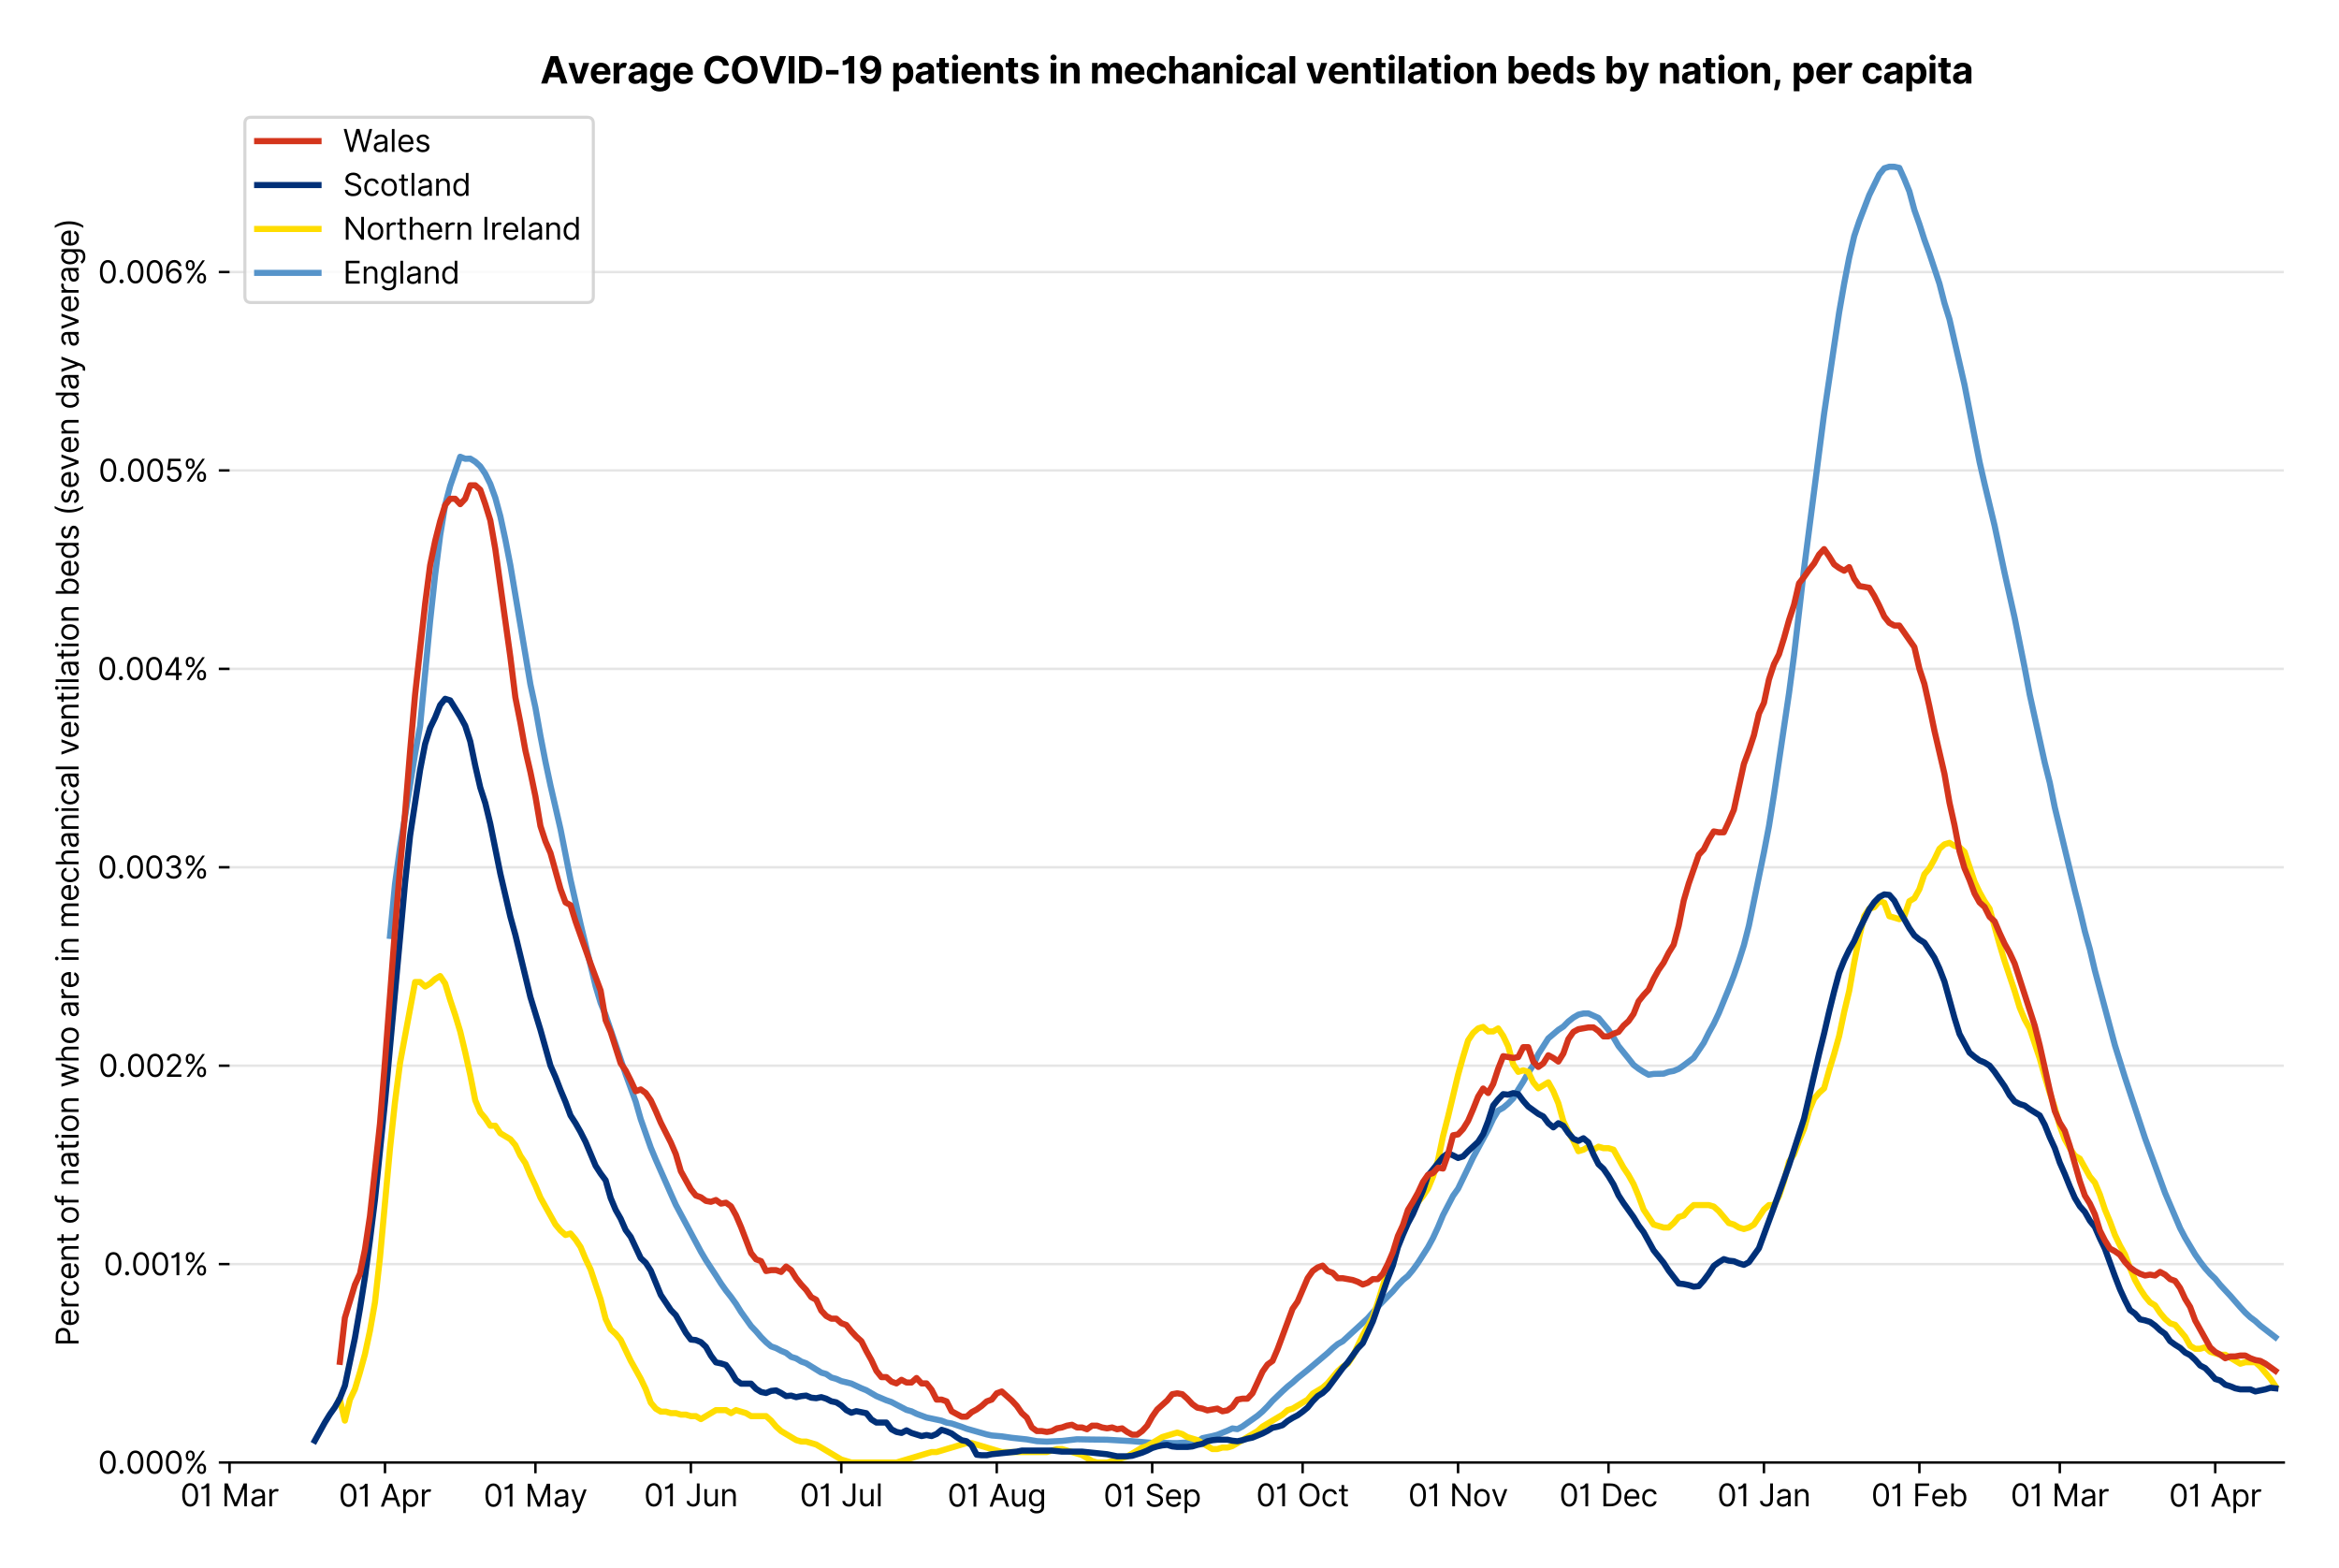 <?xml version="1.0" encoding="utf-8" standalone="no"?>
<!DOCTYPE svg PUBLIC "-//W3C//DTD SVG 1.1//EN"
  "http://www.w3.org/Graphics/SVG/1.1/DTD/svg11.dtd">
<svg version="1.1" viewBox="0 0 762.425 511.276" xmlns="http://www.w3.org/2000/svg" xmlns:xlink="http://www.w3.org/1999/xlink">
 <defs>
  <style type="text/css">*{stroke-linecap:butt;stroke-linejoin:round;}</style>
 </defs>
 <g id="figure_1">
  <g id="patch_1">
   <path d="M 0 511.276 
L 762.425 511.276 
L 762.425 0 
L 0 0 
z
" style="fill:#ffffff;"/>
  </g>
  <g id="axes_1">
   <g id="patch_2">
    <path d="M 74.825 476.745 
L 744.425 476.745 
L 744.425 33.225 
L 74.825 33.225 
z
" style="fill:#ffffff;"/>
   </g>
   <g id="matplotlib.axis_1">
    <g id="xtick_1">
     <g id="line2d_1">
      <defs>
       <path d="M 0 0 
L 0 3.5 
" id="m4d24e0009c" style="stroke:#000000;stroke-width:0.8;"/>
      </defs>
      <g>
       <use style="stroke:#000000;stroke-width:0.8;" x="74.825" xlink:href="#m4d24e0009c" y="476.745"/>
      </g>
     </g>
     <g id="text_1">
      <!-- 01 Mar -->
      <g transform="translate(58.788 491.018)scale(0.1 -0.1)">
       <defs>
        <path d="M 2000 -64 
Q 1230 -64 806 561 
Q 382 1186 382 2327 
Q 382 3459 809 4088 
Q 1236 4718 2000 4718 
Q 2764 4718 3191 4088 
Q 3618 3459 3618 2327 
Q 3618 1186 3194 561 
Q 2771 -64 2000 -64 
z
M 2000 436 
Q 2509 436 2791 927 
Q 3073 1418 3073 2327 
Q 3073 3234 2789 3730 
Q 2505 4227 2000 4227 
Q 1496 4227 1211 3730 
Q 927 3234 927 2327 
Q 927 1418 1210 927 
Q 1493 436 2000 436 
z
" id="Inter-Regular-30" transform="scale(0.016)"/>
        <path d="M 1973 4655 
L 1973 0 
L 1409 0 
L 1409 3836 
L 1373 3836 
Q 1341 3773 1209 3692 
Q 1077 3611 868 3551 
Q 659 3491 391 3491 
L 391 3964 
Q 661 3964 859 4061 
Q 1057 4159 1190 4291 
Q 1323 4423 1392 4529 
Q 1461 4636 1473 4655 
L 1973 4655 
z
" id="Inter-Regular-31" transform="scale(0.016)"/>
        <path id="Inter-Regular-20" transform="scale(0.016)"/>
        <path d="M 564 4655 
L 1236 4655 
L 2818 791 
L 2873 791 
L 4455 4655 
L 5127 4655 
L 5127 0 
L 4600 0 
L 4600 3536 
L 4555 3536 
L 3100 0 
L 2591 0 
L 1136 3536 
L 1091 3536 
L 1091 0 
L 564 0 
L 564 4655 
z
" id="Inter-Regular-4d" transform="scale(0.016)"/>
        <path d="M 1518 -82 
Q 1186 -82 916 44 
Q 646 170 486 410 
Q 327 650 327 991 
Q 327 1291 445 1478 
Q 564 1666 761 1773 
Q 959 1880 1199 1933 
Q 1439 1986 1682 2018 
Q 2000 2059 2199 2080 
Q 2398 2102 2490 2154 
Q 2582 2207 2582 2336 
L 2582 2355 
Q 2582 2691 2399 2877 
Q 2216 3064 1846 3064 
Q 1461 3064 1243 2895 
Q 1025 2727 936 2536 
L 427 2718 
Q 564 3036 792 3214 
Q 1021 3393 1292 3464 
Q 1564 3536 1827 3536 
Q 1996 3536 2215 3496 
Q 2434 3457 2640 3334 
Q 2846 3211 2982 2963 
Q 3118 2716 3118 2300 
L 3118 0 
L 2582 0 
L 2582 473 
L 2555 473 
Q 2500 359 2373 229 
Q 2246 100 2034 9 
Q 1823 -82 1518 -82 
z
M 1600 400 
Q 1918 400 2137 525 
Q 2357 650 2469 847 
Q 2582 1045 2582 1264 
L 2582 1755 
Q 2548 1714 2433 1681 
Q 2318 1648 2169 1624 
Q 2021 1600 1881 1583 
Q 1741 1566 1655 1555 
Q 1446 1527 1265 1467 
Q 1084 1407 974 1287 
Q 864 1168 864 964 
Q 864 684 1072 542 
Q 1280 400 1600 400 
z
" id="Inter-Regular-61" transform="scale(0.016)"/>
        <path d="M 491 0 
L 491 3491 
L 1009 3491 
L 1009 2964 
L 1046 2964 
Q 1139 3223 1389 3384 
Q 1639 3545 1955 3545 
Q 2100 3545 2209 3511 
Q 2318 3477 2400 3418 
L 2218 2964 
Q 2161 2993 2085 3010 
Q 2009 3027 1909 3027 
Q 1527 3027 1277 2794 
Q 1027 2561 1027 2209 
L 1027 0 
L 491 0 
z
" id="Inter-Regular-72" transform="scale(0.016)"/>
       </defs>
       <use xlink:href="#Inter-Regular-30"/>
       <use x="62.5" xlink:href="#Inter-Regular-31"/>
       <use x="106.676" xlink:href="#Inter-Regular-20"/>
       <use x="134.801" xlink:href="#Inter-Regular-4d"/>
       <use x="225.994" xlink:href="#Inter-Regular-61"/>
       <use x="282.386" xlink:href="#Inter-Regular-72"/>
      </g>
     </g>
    </g>
    <g id="xtick_2">
     <g id="line2d_2">
      <g>
       <use style="stroke:#000000;stroke-width:0.8;" x="125.494" xlink:href="#m4d24e0009c" y="476.745"/>
      </g>
     </g>
     <g id="text_2">
      <!-- 01 Apr -->
      <g transform="translate(110.409 491.117)scale(0.1 -0.1)">
       <defs>
        <path d="M 755 0 
L 164 0 
L 1873 4655 
L 2455 4655 
L 4164 0 
L 3573 0 
L 3105 1318 
L 1223 1318 
L 755 0 
z
M 1400 1818 
L 2927 1818 
L 2182 3918 
L 2146 3918 
L 1400 1818 
z
" id="Inter-Regular-41" transform="scale(0.016)"/>
        <path d="M 491 -1309 
L 491 3491 
L 1009 3491 
L 1009 2936 
L 1073 2936 
Q 1132 3027 1237 3169 
Q 1343 3311 1542 3423 
Q 1741 3536 2082 3536 
Q 2523 3536 2859 3315 
Q 3196 3095 3384 2690 
Q 3573 2286 3573 1736 
Q 3573 1182 3384 776 
Q 3196 370 2861 148 
Q 2527 -73 2091 -73 
Q 1755 -73 1552 39 
Q 1350 152 1241 296 
Q 1132 441 1073 536 
L 1027 536 
L 1027 -1309 
L 491 -1309 
z
M 1018 1745 
Q 1018 1152 1276 780 
Q 1534 409 2018 409 
Q 2355 409 2581 587 
Q 2807 766 2921 1069 
Q 3036 1373 3036 1745 
Q 3036 2114 2923 2410 
Q 2811 2707 2585 2881 
Q 2359 3055 2018 3055 
Q 1527 3055 1272 2693 
Q 1018 2332 1018 1745 
z
" id="Inter-Regular-70" transform="scale(0.016)"/>
       </defs>
       <use xlink:href="#Inter-Regular-30"/>
       <use x="62.5" xlink:href="#Inter-Regular-31"/>
       <use x="106.676" xlink:href="#Inter-Regular-20"/>
       <use x="134.801" xlink:href="#Inter-Regular-41"/>
       <use x="202.415" xlink:href="#Inter-Regular-70"/>
       <use x="263.352" xlink:href="#Inter-Regular-72"/>
      </g>
     </g>
    </g>
    <g id="xtick_3">
     <g id="line2d_3">
      <g>
       <use style="stroke:#000000;stroke-width:0.8;" x="174.529" xlink:href="#m4d24e0009c" y="476.745"/>
      </g>
     </g>
     <g id="text_3">
      <!-- 01 May -->
      <g transform="translate(157.626 491.117)scale(0.1 -0.1)">
       <defs>
        <path d="M 818 -1355 
Q 682 -1355 575 -1333 
Q 468 -1311 427 -1291 
L 564 -818 
Q 857 -893 1053 -814 
Q 1250 -736 1391 -345 
L 1509 -18 
L 218 3491 
L 800 3491 
L 1764 709 
L 1800 709 
L 2764 3491 
L 3346 3491 
L 1846 -564 
Q 1550 -1355 818 -1355 
z
" id="Inter-Regular-79" transform="scale(0.016)"/>
       </defs>
       <use xlink:href="#Inter-Regular-30"/>
       <use x="62.5" xlink:href="#Inter-Regular-31"/>
       <use x="106.676" xlink:href="#Inter-Regular-20"/>
       <use x="134.801" xlink:href="#Inter-Regular-4d"/>
       <use x="225.994" xlink:href="#Inter-Regular-61"/>
       <use x="282.386" xlink:href="#Inter-Regular-79"/>
      </g>
     </g>
    </g>
    <g id="xtick_4">
     <g id="line2d_4">
      <g>
       <use style="stroke:#000000;stroke-width:0.8;" x="225.198" xlink:href="#m4d24e0009c" y="476.745"/>
      </g>
     </g>
     <g id="text_4">
      <!-- 01 Jun -->
      <g transform="translate(209.913 491.018)scale(0.1 -0.1)">
       <defs>
        <path d="M 2346 4655 
L 2909 4655 
L 2909 1327 
Q 2909 657 2549 296 
Q 2189 -64 1582 -64 
Q 1200 -64 902 76 
Q 605 216 434 475 
Q 264 734 264 1091 
L 818 1091 
Q 818 795 1034 615 
Q 1250 436 1582 436 
Q 1948 436 2147 664 
Q 2346 893 2346 1327 
L 2346 4655 
z
" id="Inter-Regular-4a" transform="scale(0.016)"/>
        <path d="M 2691 1427 
L 2691 3491 
L 3227 3491 
L 3227 0 
L 2691 0 
L 2691 591 
L 2655 591 
Q 2532 325 2273 140 
Q 2014 -45 1618 -45 
Q 1127 -45 809 280 
Q 491 605 491 1273 
L 491 3491 
L 1027 3491 
L 1027 1309 
Q 1027 927 1242 700 
Q 1457 473 1791 473 
Q 1991 473 2199 575 
Q 2407 677 2549 888 
Q 2691 1100 2691 1427 
z
" id="Inter-Regular-75" transform="scale(0.016)"/>
        <path d="M 1027 2100 
L 1027 0 
L 491 0 
L 491 3491 
L 1009 3491 
L 1009 2945 
L 1055 2945 
Q 1177 3211 1427 3373 
Q 1677 3536 2073 3536 
Q 2602 3536 2928 3211 
Q 3255 2886 3255 2218 
L 3255 0 
L 2718 0 
L 2718 2182 
Q 2718 2593 2504 2824 
Q 2291 3055 1918 3055 
Q 1534 3055 1280 2806 
Q 1027 2557 1027 2100 
z
" id="Inter-Regular-6e" transform="scale(0.016)"/>
       </defs>
       <use xlink:href="#Inter-Regular-30"/>
       <use x="62.5" xlink:href="#Inter-Regular-31"/>
       <use x="106.676" xlink:href="#Inter-Regular-20"/>
       <use x="134.801" xlink:href="#Inter-Regular-4a"/>
       <use x="189.063" xlink:href="#Inter-Regular-75"/>
       <use x="247.159" xlink:href="#Inter-Regular-6e"/>
      </g>
     </g>
    </g>
    <g id="xtick_5">
     <g id="line2d_5">
      <g>
       <use style="stroke:#000000;stroke-width:0.8;" x="274.232" xlink:href="#m4d24e0009c" y="476.745"/>
      </g>
     </g>
     <g id="text_5">
      <!-- 01 Jul -->
      <g transform="translate(260.689 491.018)scale(0.1 -0.1)">
       <defs>
        <path d="M 1027 4655 
L 1027 0 
L 491 0 
L 491 4655 
L 1027 4655 
z
" id="Inter-Regular-6c" transform="scale(0.016)"/>
       </defs>
       <use xlink:href="#Inter-Regular-30"/>
       <use x="62.5" xlink:href="#Inter-Regular-31"/>
       <use x="106.676" xlink:href="#Inter-Regular-20"/>
       <use x="134.801" xlink:href="#Inter-Regular-4a"/>
       <use x="189.063" xlink:href="#Inter-Regular-75"/>
       <use x="247.159" xlink:href="#Inter-Regular-6c"/>
      </g>
     </g>
    </g>
    <g id="xtick_6">
     <g id="line2d_6">
      <g>
       <use style="stroke:#000000;stroke-width:0.8;" x="324.902" xlink:href="#m4d24e0009c" y="476.745"/>
      </g>
     </g>
     <g id="text_6">
      <!-- 01 Aug -->
      <g transform="translate(308.83 491.117)scale(0.1 -0.1)">
       <defs>
        <path d="M 1900 -1382 
Q 1316 -1382 976 -1169 
Q 636 -957 473 -682 
L 900 -382 
Q 973 -477 1084 -601 
Q 1196 -725 1390 -817 
Q 1584 -909 1900 -909 
Q 2323 -909 2598 -704 
Q 2873 -500 2873 -64 
L 2873 645 
L 2827 645 
Q 2768 550 2660 410 
Q 2552 270 2351 162 
Q 2150 55 1809 55 
Q 1386 55 1051 255 
Q 716 455 521 836 
Q 327 1218 327 1764 
Q 327 2300 516 2699 
Q 705 3098 1041 3317 
Q 1377 3536 1818 3536 
Q 2159 3536 2360 3423 
Q 2561 3311 2669 3169 
Q 2777 3027 2836 2936 
L 2891 2936 
L 2891 3491 
L 3409 3491 
L 3409 -100 
Q 3409 -550 3205 -833 
Q 3002 -1116 2660 -1249 
Q 2318 -1382 1900 -1382 
z
M 1882 536 
Q 2366 536 2624 864 
Q 2882 1193 2882 1773 
Q 2882 2339 2627 2697 
Q 2373 3055 1882 3055 
Q 1541 3055 1315 2882 
Q 1089 2709 976 2418 
Q 864 2127 864 1773 
Q 864 1227 1120 881 
Q 1377 536 1882 536 
z
" id="Inter-Regular-67" transform="scale(0.016)"/>
       </defs>
       <use xlink:href="#Inter-Regular-30"/>
       <use x="62.5" xlink:href="#Inter-Regular-31"/>
       <use x="106.676" xlink:href="#Inter-Regular-20"/>
       <use x="134.801" xlink:href="#Inter-Regular-41"/>
       <use x="202.415" xlink:href="#Inter-Regular-75"/>
       <use x="260.511" xlink:href="#Inter-Regular-67"/>
      </g>
     </g>
    </g>
    <g id="xtick_7">
     <g id="line2d_7">
      <g>
       <use style="stroke:#000000;stroke-width:0.8;" x="375.571" xlink:href="#m4d24e0009c" y="476.745"/>
      </g>
     </g>
     <g id="text_7">
      <!-- 01 Sep -->
      <g transform="translate(359.683 491.117)scale(0.1 -0.1)">
       <defs>
        <path d="M 3109 3491 
Q 3068 3836 2777 4027 
Q 2486 4218 2064 4218 
Q 1600 4218 1318 3999 
Q 1036 3780 1036 3445 
Q 1036 3195 1189 3042 
Q 1343 2889 1553 2803 
Q 1764 2718 1936 2673 
L 2409 2545 
Q 2591 2498 2815 2414 
Q 3039 2330 3244 2185 
Q 3450 2041 3584 1816 
Q 3718 1591 3718 1264 
Q 3718 886 3521 581 
Q 3325 277 2949 97 
Q 2573 -82 2036 -82 
Q 1286 -82 845 272 
Q 405 627 364 1200 
L 946 1200 
Q 968 936 1124 764 
Q 1280 593 1519 510 
Q 1759 427 2036 427 
Q 2359 427 2616 533 
Q 2873 639 3023 828 
Q 3173 1018 3173 1273 
Q 3173 1505 3043 1650 
Q 2914 1795 2702 1886 
Q 2491 1977 2246 2045 
L 1673 2209 
Q 1127 2366 809 2657 
Q 491 2948 491 3418 
Q 491 3809 703 4101 
Q 916 4393 1276 4555 
Q 1636 4718 2082 4718 
Q 2532 4718 2882 4558 
Q 3232 4398 3437 4120 
Q 3643 3843 3655 3491 
L 3109 3491 
z
" id="Inter-Regular-53" transform="scale(0.016)"/>
        <path d="M 1955 -73 
Q 1450 -73 1085 151 
Q 721 375 524 778 
Q 327 1182 327 1718 
Q 327 2255 524 2665 
Q 721 3075 1074 3305 
Q 1427 3536 1900 3536 
Q 2173 3536 2439 3445 
Q 2705 3355 2923 3151 
Q 3141 2948 3270 2614 
Q 3400 2280 3400 1791 
L 3400 1564 
L 866 1564 
Q 884 1005 1183 707 
Q 1482 409 1955 409 
Q 2271 409 2498 545 
Q 2725 682 2827 955 
L 3346 809 
Q 3223 414 2854 170 
Q 2486 -73 1955 -73 
z
M 866 2027 
L 2855 2027 
Q 2855 2470 2595 2762 
Q 2336 3055 1900 3055 
Q 1593 3055 1368 2911 
Q 1143 2768 1013 2533 
Q 884 2298 866 2027 
z
" id="Inter-Regular-65" transform="scale(0.016)"/>
       </defs>
       <use xlink:href="#Inter-Regular-30"/>
       <use x="62.5" xlink:href="#Inter-Regular-31"/>
       <use x="106.676" xlink:href="#Inter-Regular-20"/>
       <use x="134.801" xlink:href="#Inter-Regular-53"/>
       <use x="198.58" xlink:href="#Inter-Regular-65"/>
       <use x="256.818" xlink:href="#Inter-Regular-70"/>
      </g>
     </g>
    </g>
    <g id="xtick_8">
     <g id="line2d_8">
      <g>
       <use style="stroke:#000000;stroke-width:0.8;" x="424.605" xlink:href="#m4d24e0009c" y="476.745"/>
      </g>
     </g>
     <g id="text_8">
      <!-- 01 Oct -->
      <g transform="translate(409.449 491.018)scale(0.1 -0.1)">
       <defs>
        <path d="M 4491 2327 
Q 4491 1591 4225 1054 
Q 3959 518 3495 227 
Q 3032 -64 2436 -64 
Q 1841 -64 1377 227 
Q 914 518 648 1054 
Q 382 1591 382 2327 
Q 382 3064 648 3600 
Q 914 4136 1377 4427 
Q 1841 4718 2436 4718 
Q 3032 4718 3495 4427 
Q 3959 4136 4225 3600 
Q 4491 3064 4491 2327 
z
M 3946 2327 
Q 3946 2932 3744 3348 
Q 3543 3764 3201 3977 
Q 2859 4191 2436 4191 
Q 2014 4191 1672 3977 
Q 1330 3764 1128 3348 
Q 927 2932 927 2327 
Q 927 1723 1128 1307 
Q 1330 891 1672 677 
Q 2014 464 2436 464 
Q 2859 464 3201 677 
Q 3543 891 3744 1307 
Q 3946 1723 3946 2327 
z
" id="Inter-Regular-4f" transform="scale(0.016)"/>
        <path d="M 1909 -73 
Q 1418 -73 1063 159 
Q 709 391 518 798 
Q 327 1205 327 1727 
Q 327 2259 524 2667 
Q 721 3075 1074 3305 
Q 1427 3536 1900 3536 
Q 2268 3536 2563 3400 
Q 2859 3264 3047 3018 
Q 3236 2773 3282 2445 
L 2746 2445 
Q 2684 2684 2474 2869 
Q 2264 3055 1909 3055 
Q 1439 3055 1151 2697 
Q 864 2339 864 1745 
Q 864 1139 1148 774 
Q 1432 409 1909 409 
Q 2223 409 2447 570 
Q 2671 732 2746 1018 
L 3282 1018 
Q 3236 709 3058 462 
Q 2880 216 2588 71 
Q 2296 -73 1909 -73 
z
" id="Inter-Regular-63" transform="scale(0.016)"/>
        <path d="M 2009 3491 
L 2009 3036 
L 1264 3036 
L 1264 1000 
Q 1264 773 1331 660 
Q 1398 548 1503 510 
Q 1609 473 1727 473 
Q 1816 473 1873 483 
Q 1930 493 1964 500 
L 2073 18 
Q 2018 -2 1920 -23 
Q 1823 -45 1673 -45 
Q 1446 -45 1228 52 
Q 1011 150 869 350 
Q 727 550 727 855 
L 727 3036 
L 200 3036 
L 200 3491 
L 727 3491 
L 727 4327 
L 1264 4327 
L 1264 3491 
L 2009 3491 
z
" id="Inter-Regular-74" transform="scale(0.016)"/>
       </defs>
       <use xlink:href="#Inter-Regular-30"/>
       <use x="62.5" xlink:href="#Inter-Regular-31"/>
       <use x="106.676" xlink:href="#Inter-Regular-20"/>
       <use x="134.801" xlink:href="#Inter-Regular-4f"/>
       <use x="210.938" xlink:href="#Inter-Regular-63"/>
       <use x="266.761" xlink:href="#Inter-Regular-74"/>
      </g>
     </g>
    </g>
    <g id="xtick_9">
     <g id="line2d_9">
      <g>
       <use style="stroke:#000000;stroke-width:0.8;" x="475.274" xlink:href="#m4d24e0009c" y="476.745"/>
      </g>
     </g>
     <g id="text_9">
      <!-- 01 Nov -->
      <g transform="translate(459.003 491.018)scale(0.1 -0.1)">
       <defs>
        <path d="M 4255 4655 
L 4255 0 
L 3709 0 
L 1173 3655 
L 1127 3655 
L 1127 0 
L 564 0 
L 564 4655 
L 1109 4655 
L 3655 991 
L 3700 991 
L 3700 4655 
L 4255 4655 
z
" id="Inter-Regular-4e" transform="scale(0.016)"/>
        <path d="M 1909 -73 
Q 1436 -73 1080 152 
Q 725 377 526 781 
Q 327 1186 327 1727 
Q 327 2273 526 2679 
Q 725 3086 1080 3311 
Q 1436 3536 1909 3536 
Q 2382 3536 2737 3311 
Q 3093 3086 3292 2679 
Q 3491 2273 3491 1727 
Q 3491 1186 3292 781 
Q 3093 377 2737 152 
Q 2382 -73 1909 -73 
z
M 1909 409 
Q 2268 409 2500 593 
Q 2732 777 2843 1077 
Q 2955 1377 2955 1727 
Q 2955 2077 2843 2379 
Q 2732 2682 2500 2868 
Q 2268 3055 1909 3055 
Q 1550 3055 1318 2868 
Q 1086 2682 975 2379 
Q 864 2077 864 1727 
Q 864 1377 975 1077 
Q 1086 777 1318 593 
Q 1550 409 1909 409 
z
" id="Inter-Regular-6f" transform="scale(0.016)"/>
        <path d="M 3346 3491 
L 2055 0 
L 1509 0 
L 218 3491 
L 800 3491 
L 1764 709 
L 1800 709 
L 2764 3491 
L 3346 3491 
z
" id="Inter-Regular-76" transform="scale(0.016)"/>
       </defs>
       <use xlink:href="#Inter-Regular-30"/>
       <use x="62.5" xlink:href="#Inter-Regular-31"/>
       <use x="106.676" xlink:href="#Inter-Regular-20"/>
       <use x="134.801" xlink:href="#Inter-Regular-4e"/>
       <use x="210.085" xlink:href="#Inter-Regular-6f"/>
       <use x="269.744" xlink:href="#Inter-Regular-76"/>
      </g>
     </g>
    </g>
    <g id="xtick_10">
     <g id="line2d_10">
      <g>
       <use style="stroke:#000000;stroke-width:0.8;" x="524.309" xlink:href="#m4d24e0009c" y="476.745"/>
      </g>
     </g>
     <g id="text_10">
      <!-- 01 Dec -->
      <g transform="translate(508.272 491.018)scale(0.1 -0.1)">
       <defs>
        <path d="M 2000 0 
L 564 0 
L 564 4655 
L 2064 4655 
Q 2741 4655 3223 4376 
Q 3705 4098 3961 3578 
Q 4218 3059 4218 2336 
Q 4218 1609 3959 1085 
Q 3700 561 3204 280 
Q 2709 0 2000 0 
z
M 1127 500 
L 1964 500 
Q 2830 500 3251 992 
Q 3673 1484 3673 2336 
Q 3673 3182 3259 3668 
Q 2846 4155 2027 4155 
L 1127 4155 
L 1127 500 
z
" id="Inter-Regular-44" transform="scale(0.016)"/>
       </defs>
       <use xlink:href="#Inter-Regular-30"/>
       <use x="62.5" xlink:href="#Inter-Regular-31"/>
       <use x="106.676" xlink:href="#Inter-Regular-20"/>
       <use x="134.801" xlink:href="#Inter-Regular-44"/>
       <use x="206.676" xlink:href="#Inter-Regular-65"/>
       <use x="264.915" xlink:href="#Inter-Regular-63"/>
      </g>
     </g>
    </g>
    <g id="xtick_11">
     <g id="line2d_11">
      <g>
       <use style="stroke:#000000;stroke-width:0.8;" x="574.978" xlink:href="#m4d24e0009c" y="476.745"/>
      </g>
     </g>
     <g id="text_11">
      <!-- 01 Jan -->
      <g transform="translate(559.779 491.018)scale(0.1 -0.1)">
       <use xlink:href="#Inter-Regular-30"/>
       <use x="62.5" xlink:href="#Inter-Regular-31"/>
       <use x="106.676" xlink:href="#Inter-Regular-20"/>
       <use x="134.801" xlink:href="#Inter-Regular-4a"/>
       <use x="189.063" xlink:href="#Inter-Regular-61"/>
       <use x="245.455" xlink:href="#Inter-Regular-6e"/>
      </g>
     </g>
    </g>
    <g id="xtick_12">
     <g id="line2d_12">
      <g>
       <use style="stroke:#000000;stroke-width:0.8;" x="625.647" xlink:href="#m4d24e0009c" y="476.745"/>
      </g>
     </g>
     <g id="text_12">
      <!-- 01 Feb -->
      <g transform="translate(609.958 491.018)scale(0.1 -0.1)">
       <defs>
        <path d="M 564 0 
L 564 4655 
L 3355 4655 
L 3355 4155 
L 1127 4155 
L 1127 2582 
L 3146 2582 
L 3146 2082 
L 1127 2082 
L 1127 0 
L 564 0 
z
" id="Inter-Regular-46" transform="scale(0.016)"/>
        <path d="M 564 0 
L 564 4655 
L 1100 4655 
L 1100 2936 
L 1146 2936 
Q 1205 3027 1310 3169 
Q 1416 3311 1615 3423 
Q 1814 3536 2155 3536 
Q 2596 3536 2932 3315 
Q 3268 3095 3457 2690 
Q 3646 2286 3646 1736 
Q 3646 1182 3457 776 
Q 3268 370 2934 148 
Q 2600 -73 2164 -73 
Q 1827 -73 1625 39 
Q 1423 152 1314 296 
Q 1205 441 1146 536 
L 1082 536 
L 1082 0 
L 564 0 
z
M 1091 1745 
Q 1091 1152 1349 780 
Q 1607 409 2091 409 
Q 2427 409 2653 587 
Q 2880 766 2994 1069 
Q 3109 1373 3109 1745 
Q 3109 2114 2996 2410 
Q 2884 2707 2658 2881 
Q 2432 3055 2091 3055 
Q 1600 3055 1345 2693 
Q 1091 2332 1091 1745 
z
" id="Inter-Regular-62" transform="scale(0.016)"/>
       </defs>
       <use xlink:href="#Inter-Regular-30"/>
       <use x="62.5" xlink:href="#Inter-Regular-31"/>
       <use x="106.676" xlink:href="#Inter-Regular-20"/>
       <use x="134.801" xlink:href="#Inter-Regular-46"/>
       <use x="193.466" xlink:href="#Inter-Regular-65"/>
       <use x="251.705" xlink:href="#Inter-Regular-62"/>
      </g>
     </g>
    </g>
    <g id="xtick_13">
     <g id="line2d_13">
      <g>
       <use style="stroke:#000000;stroke-width:0.8;" x="671.413" xlink:href="#m4d24e0009c" y="476.745"/>
      </g>
     </g>
     <g id="text_13">
      <!-- 01 Mar -->
      <g transform="translate(655.376 491.018)scale(0.1 -0.1)">
       <use xlink:href="#Inter-Regular-30"/>
       <use x="62.5" xlink:href="#Inter-Regular-31"/>
       <use x="106.676" xlink:href="#Inter-Regular-20"/>
       <use x="134.801" xlink:href="#Inter-Regular-4d"/>
       <use x="225.994" xlink:href="#Inter-Regular-61"/>
       <use x="282.386" xlink:href="#Inter-Regular-72"/>
      </g>
     </g>
    </g>
    <g id="xtick_14">
     <g id="line2d_14">
      <g>
       <use style="stroke:#000000;stroke-width:0.8;" x="722.082" xlink:href="#m4d24e0009c" y="476.745"/>
      </g>
     </g>
     <g id="text_14">
      <!-- 01 Apr -->
      <g transform="translate(706.997 491.117)scale(0.1 -0.1)">
       <use xlink:href="#Inter-Regular-30"/>
       <use x="62.5" xlink:href="#Inter-Regular-31"/>
       <use x="106.676" xlink:href="#Inter-Regular-20"/>
       <use x="134.801" xlink:href="#Inter-Regular-41"/>
       <use x="202.415" xlink:href="#Inter-Regular-70"/>
       <use x="263.352" xlink:href="#Inter-Regular-72"/>
      </g>
     </g>
    </g>
   </g>
   <g id="matplotlib.axis_2">
    <g id="ytick_1">
     <g id="line2d_15">
      <path clip-path="url(#p88a8dbdffb)" d="M 74.825 476.745 
L 744.425 476.745 
" style="fill:none;stroke:#e5e5e5;stroke-linecap:square;stroke-width:0.8;"/>
     </g>
     <g id="line2d_16">
      <defs>
       <path d="M 0 0 
L -3.5 0 
" id="m98e0bcf393" style="stroke:#000000;stroke-width:0.8;"/>
      </defs>
      <g>
       <use style="stroke:#000000;stroke-width:0.8;" x="74.825" xlink:href="#m98e0bcf393" y="476.745"/>
      </g>
     </g>
     <g id="text_15">
      <!-- 0.000% -->
      <g transform="translate(31.944 480.382)scale(0.1 -0.1)">
       <defs>
        <path d="M 882 -36 
Q 714 -36 593 84 
Q 473 205 473 373 
Q 473 541 593 661 
Q 714 782 882 782 
Q 1050 782 1170 661 
Q 1291 541 1291 373 
Q 1291 205 1170 84 
Q 1050 -36 882 -36 
z
" id="Inter-Regular-2e" transform="scale(0.016)"/>
        <path d="M 2855 873 
L 2855 1118 
Q 2855 1373 2960 1585 
Q 3066 1798 3269 1926 
Q 3473 2055 3764 2055 
Q 4059 2055 4259 1926 
Q 4459 1798 4561 1585 
Q 4664 1373 4664 1118 
L 4664 873 
Q 4664 618 4560 405 
Q 4457 193 4256 64 
Q 4055 -64 3764 -64 
Q 3468 -64 3266 64 
Q 3064 193 2959 405 
Q 2855 618 2855 873 
z
M 536 3536 
L 536 3782 
Q 536 4036 642 4248 
Q 748 4461 951 4589 
Q 1155 4718 1446 4718 
Q 1741 4718 1941 4589 
Q 2141 4461 2243 4248 
Q 2346 4036 2346 3782 
L 2346 3536 
Q 2346 3282 2242 3069 
Q 2139 2857 1937 2728 
Q 1736 2600 1446 2600 
Q 1150 2600 948 2728 
Q 746 2857 641 3069 
Q 536 3282 536 3536 
z
M 709 0 
L 3909 4655 
L 4427 4655 
L 1227 0 
L 709 0 
z
M 3318 1118 
L 3318 873 
Q 3318 661 3418 494 
Q 3518 327 3764 327 
Q 4002 327 4101 494 
Q 4200 661 4200 873 
L 4200 1118 
Q 4200 1330 4104 1497 
Q 4009 1664 3764 1664 
Q 3525 1664 3421 1497 
Q 3318 1330 3318 1118 
z
M 1000 3782 
L 1000 3536 
Q 1000 3325 1100 3158 
Q 1200 2991 1446 2991 
Q 1684 2991 1783 3158 
Q 1882 3325 1882 3536 
L 1882 3782 
Q 1882 3993 1786 4160 
Q 1691 4327 1446 4327 
Q 1207 4327 1103 4160 
Q 1000 3993 1000 3782 
z
" id="Inter-Regular-25" transform="scale(0.016)"/>
       </defs>
       <use xlink:href="#Inter-Regular-30"/>
       <use x="62.5" xlink:href="#Inter-Regular-2e"/>
       <use x="90.057" xlink:href="#Inter-Regular-30"/>
       <use x="152.557" xlink:href="#Inter-Regular-30"/>
       <use x="215.057" xlink:href="#Inter-Regular-30"/>
       <use x="277.557" xlink:href="#Inter-Regular-25"/>
      </g>
     </g>
    </g>
    <g id="ytick_2">
     <g id="line2d_17">
      <path clip-path="url(#p88a8dbdffb)" d="M 74.825 412.067 
L 744.425 412.067 
" style="fill:none;stroke:#e5e5e5;stroke-linecap:square;stroke-width:0.8;"/>
     </g>
     <g id="line2d_18">
      <g>
       <use style="stroke:#000000;stroke-width:0.8;" x="74.825" xlink:href="#m98e0bcf393" y="412.067"/>
      </g>
     </g>
     <g id="text_16">
      <!-- 0.001% -->
      <g transform="translate(33.777 415.704)scale(0.1 -0.1)">
       <use xlink:href="#Inter-Regular-30"/>
       <use x="62.5" xlink:href="#Inter-Regular-2e"/>
       <use x="90.057" xlink:href="#Inter-Regular-30"/>
       <use x="152.557" xlink:href="#Inter-Regular-30"/>
       <use x="215.057" xlink:href="#Inter-Regular-31"/>
       <use x="259.233" xlink:href="#Inter-Regular-25"/>
      </g>
     </g>
    </g>
    <g id="ytick_3">
     <g id="line2d_19">
      <path clip-path="url(#p88a8dbdffb)" d="M 74.825 347.389 
L 744.425 347.389 
" style="fill:none;stroke:#e5e5e5;stroke-linecap:square;stroke-width:0.8;"/>
     </g>
     <g id="line2d_20">
      <g>
       <use style="stroke:#000000;stroke-width:0.8;" x="74.825" xlink:href="#m98e0bcf393" y="347.389"/>
      </g>
     </g>
     <g id="text_17">
      <!-- 0.002% -->
      <g transform="translate(32.142 351.026)scale(0.1 -0.1)">
       <defs>
        <path d="M 482 0 
L 482 409 
L 2018 2091 
Q 2289 2386 2464 2605 
Q 2639 2825 2724 3019 
Q 2809 3214 2809 3427 
Q 2809 3795 2553 4011 
Q 2298 4227 1918 4227 
Q 1514 4227 1275 3985 
Q 1036 3743 1036 3345 
L 500 3345 
Q 500 3755 688 4064 
Q 877 4373 1203 4545 
Q 1530 4718 1936 4718 
Q 2346 4718 2661 4545 
Q 2977 4373 3156 4079 
Q 3336 3786 3336 3427 
Q 3336 3170 3244 2926 
Q 3152 2682 2926 2383 
Q 2700 2084 2300 1655 
L 1255 536 
L 1255 500 
L 3418 500 
L 3418 0 
L 482 0 
z
" id="Inter-Regular-32" transform="scale(0.016)"/>
       </defs>
       <use xlink:href="#Inter-Regular-30"/>
       <use x="62.5" xlink:href="#Inter-Regular-2e"/>
       <use x="90.057" xlink:href="#Inter-Regular-30"/>
       <use x="152.557" xlink:href="#Inter-Regular-30"/>
       <use x="215.057" xlink:href="#Inter-Regular-32"/>
       <use x="275.568" xlink:href="#Inter-Regular-25"/>
      </g>
     </g>
    </g>
    <g id="ytick_4">
     <g id="line2d_21">
      <path clip-path="url(#p88a8dbdffb)" d="M 74.825 282.711 
L 744.425 282.711 
" style="fill:none;stroke:#e5e5e5;stroke-linecap:square;stroke-width:0.8;"/>
     </g>
     <g id="line2d_22">
      <g>
       <use style="stroke:#000000;stroke-width:0.8;" x="74.825" xlink:href="#m98e0bcf393" y="282.711"/>
      </g>
     </g>
     <g id="text_18">
      <!-- 0.003% -->
      <g transform="translate(31.83 286.348)scale(0.1 -0.1)">
       <defs>
        <path d="M 2055 -64 
Q 1605 -64 1253 90 
Q 902 245 696 521 
Q 491 798 473 1164 
L 1046 1164 
Q 1071 827 1356 631 
Q 1641 436 2046 436 
Q 2493 436 2783 664 
Q 3073 893 3073 1264 
Q 3073 1650 2787 1893 
Q 2502 2136 1973 2136 
L 1600 2136 
L 1600 2636 
L 1973 2636 
Q 2386 2636 2647 2856 
Q 2909 3077 2909 3445 
Q 2909 3798 2679 4012 
Q 2450 4227 2064 4227 
Q 1823 4227 1610 4139 
Q 1398 4052 1264 3887 
Q 1130 3723 1118 3491 
L 573 3491 
Q 586 3857 793 4133 
Q 1000 4409 1335 4563 
Q 1671 4718 2073 4718 
Q 2505 4718 2814 4544 
Q 3123 4370 3289 4086 
Q 3455 3802 3455 3473 
Q 3455 3080 3249 2802 
Q 3043 2525 2691 2418 
L 2691 2382 
Q 3132 2309 3379 2008 
Q 3627 1707 3627 1264 
Q 3627 884 3421 583 
Q 3216 282 2861 109 
Q 2507 -64 2055 -64 
z
" id="Inter-Regular-33" transform="scale(0.016)"/>
       </defs>
       <use xlink:href="#Inter-Regular-30"/>
       <use x="62.5" xlink:href="#Inter-Regular-2e"/>
       <use x="90.057" xlink:href="#Inter-Regular-30"/>
       <use x="152.557" xlink:href="#Inter-Regular-30"/>
       <use x="215.057" xlink:href="#Inter-Regular-33"/>
       <use x="278.693" xlink:href="#Inter-Regular-25"/>
      </g>
     </g>
    </g>
    <g id="ytick_5">
     <g id="line2d_23">
      <path clip-path="url(#p88a8dbdffb)" d="M 74.825 218.033 
L 744.425 218.033 
" style="fill:none;stroke:#e5e5e5;stroke-linecap:square;stroke-width:0.8;"/>
     </g>
     <g id="line2d_24">
      <g>
       <use style="stroke:#000000;stroke-width:0.8;" x="74.825" xlink:href="#m98e0bcf393" y="218.033"/>
      </g>
     </g>
     <g id="text_19">
      <!-- 0.004% -->
      <g transform="translate(31.773 221.67)scale(0.1 -0.1)">
       <defs>
        <path d="M 373 955 
L 373 1418 
L 2418 4655 
L 3100 4655 
L 3100 1455 
L 3736 1455 
L 3736 955 
L 3100 955 
L 3100 0 
L 2564 0 
L 2564 955 
L 373 955 
z
M 2564 1455 
L 2564 3936 
L 2527 3936 
L 982 1491 
L 982 1455 
L 2564 1455 
z
" id="Inter-Regular-34" transform="scale(0.016)"/>
       </defs>
       <use xlink:href="#Inter-Regular-30"/>
       <use x="62.5" xlink:href="#Inter-Regular-2e"/>
       <use x="90.057" xlink:href="#Inter-Regular-30"/>
       <use x="152.557" xlink:href="#Inter-Regular-30"/>
       <use x="215.057" xlink:href="#Inter-Regular-34"/>
       <use x="279.261" xlink:href="#Inter-Regular-25"/>
      </g>
     </g>
    </g>
    <g id="ytick_6">
     <g id="line2d_25">
      <path clip-path="url(#p88a8dbdffb)" d="M 74.825 153.355 
L 744.425 153.355 
" style="fill:none;stroke:#e5e5e5;stroke-linecap:square;stroke-width:0.8;"/>
     </g>
     <g id="line2d_26">
      <g>
       <use style="stroke:#000000;stroke-width:0.8;" x="74.825" xlink:href="#m98e0bcf393" y="153.355"/>
      </g>
     </g>
     <g id="text_20">
      <!-- 0.005% -->
      <g transform="translate(32.114 156.992)scale(0.1 -0.1)">
       <defs>
        <path d="M 1936 -64 
Q 1536 -64 1216 95 
Q 896 255 702 532 
Q 509 809 491 1164 
L 1036 1164 
Q 1068 848 1324 642 
Q 1580 436 1936 436 
Q 2223 436 2447 570 
Q 2671 705 2799 940 
Q 2927 1175 2927 1473 
Q 2927 1777 2794 2017 
Q 2661 2257 2429 2395 
Q 2198 2534 1900 2536 
Q 1686 2539 1461 2472 
Q 1236 2405 1091 2300 
L 564 2364 
L 846 4655 
L 3264 4655 
L 3264 4155 
L 1318 4155 
L 1155 2782 
L 1182 2782 
Q 1325 2895 1541 2970 
Q 1757 3045 1991 3045 
Q 2418 3045 2753 2842 
Q 3089 2639 3281 2286 
Q 3473 1934 3473 1482 
Q 3473 1036 3274 687 
Q 3075 339 2727 137 
Q 2380 -64 1936 -64 
z
" id="Inter-Regular-35" transform="scale(0.016)"/>
       </defs>
       <use xlink:href="#Inter-Regular-30"/>
       <use x="62.5" xlink:href="#Inter-Regular-2e"/>
       <use x="90.057" xlink:href="#Inter-Regular-30"/>
       <use x="152.557" xlink:href="#Inter-Regular-30"/>
       <use x="215.057" xlink:href="#Inter-Regular-35"/>
       <use x="275.852" xlink:href="#Inter-Regular-25"/>
      </g>
     </g>
    </g>
    <g id="ytick_7">
     <g id="line2d_27">
      <path clip-path="url(#p88a8dbdffb)" d="M 74.825 88.677 
L 744.425 88.677 
" style="fill:none;stroke:#e5e5e5;stroke-linecap:square;stroke-width:0.8;"/>
     </g>
     <g id="line2d_28">
      <g>
       <use style="stroke:#000000;stroke-width:0.8;" x="74.825" xlink:href="#m98e0bcf393" y="88.677"/>
      </g>
     </g>
     <g id="text_21">
      <!-- 0.006% -->
      <g transform="translate(31.958 92.314)scale(0.1 -0.1)">
       <defs>
        <path d="M 2027 -64 
Q 1741 -59 1454 45 
Q 1168 150 932 399 
Q 696 648 552 1074 
Q 409 1500 409 2145 
Q 409 3386 861 4056 
Q 1314 4727 2100 4727 
Q 2686 4727 3073 4384 
Q 3461 4041 3546 3491 
L 2991 3491 
Q 2914 3811 2691 4019 
Q 2468 4227 2100 4227 
Q 1559 4227 1249 3755 
Q 939 3284 936 2427 
L 973 2427 
Q 1164 2716 1461 2880 
Q 1759 3045 2118 3045 
Q 2518 3045 2850 2846 
Q 3182 2648 3382 2299 
Q 3582 1950 3582 1500 
Q 3582 1068 3389 710 
Q 3196 352 2847 142 
Q 2498 -68 2027 -64 
z
M 2027 436 
Q 2314 436 2542 579 
Q 2771 723 2903 964 
Q 3036 1205 3036 1500 
Q 3036 1789 2908 2026 
Q 2780 2264 2556 2404 
Q 2332 2545 2046 2545 
Q 1757 2545 1525 2397 
Q 1293 2250 1157 2010 
Q 1021 1770 1018 1491 
Q 1018 1214 1149 973 
Q 1280 732 1508 584 
Q 1736 436 2027 436 
z
" id="Inter-Regular-36" transform="scale(0.016)"/>
       </defs>
       <use xlink:href="#Inter-Regular-30"/>
       <use x="62.5" xlink:href="#Inter-Regular-2e"/>
       <use x="90.057" xlink:href="#Inter-Regular-30"/>
       <use x="152.557" xlink:href="#Inter-Regular-30"/>
       <use x="215.057" xlink:href="#Inter-Regular-36"/>
       <use x="277.415" xlink:href="#Inter-Regular-25"/>
      </g>
     </g>
    </g>
    <g id="text_22">
     <!-- Percent of nation who are in mechanical ventilation beds (seven day average) -->
     <g transform="translate(25.614 438.816)rotate(-90)scale(0.1 -0.1)">
      <defs>
       <path d="M 564 0 
L 564 4655 
L 2136 4655 
Q 2684 4655 3033 4458 
Q 3382 4261 3550 3927 
Q 3718 3593 3718 3182 
Q 3718 2770 3551 2434 
Q 3384 2098 3036 1899 
Q 2689 1700 2146 1700 
L 1127 1700 
L 1127 0 
L 564 0 
z
M 1127 2200 
L 2127 2200 
Q 2689 2200 2926 2482 
Q 3164 2764 3164 3182 
Q 3164 3602 2925 3878 
Q 2686 4155 2118 4155 
L 1127 4155 
L 1127 2200 
z
" id="Inter-Regular-50" transform="scale(0.016)"/>
       <path d="M 2046 3491 
L 2046 3036 
L 1264 3036 
L 1264 0 
L 727 0 
L 727 3036 
L 164 3036 
L 164 3491 
L 727 3491 
L 727 3973 
Q 727 4273 868 4473 
Q 1009 4673 1234 4773 
Q 1459 4873 1709 4873 
Q 1907 4873 2032 4841 
Q 2157 4809 2218 4782 
L 2064 4318 
Q 2023 4332 1951 4352 
Q 1880 4373 1764 4373 
Q 1498 4373 1381 4239 
Q 1264 4105 1264 3845 
L 1264 3491 
L 2046 3491 
z
" id="Inter-Regular-66" transform="scale(0.016)"/>
       <path d="M 491 0 
L 491 3491 
L 1027 3491 
L 1027 0 
L 491 0 
z
M 764 4073 
Q 607 4073 494 4179 
Q 382 4286 382 4436 
Q 382 4586 494 4693 
Q 607 4800 764 4800 
Q 921 4800 1033 4693 
Q 1146 4586 1146 4436 
Q 1146 4286 1033 4179 
Q 921 4073 764 4073 
z
" id="Inter-Regular-69" transform="scale(0.016)"/>
       <path d="M 1282 0 
L 218 3491 
L 782 3491 
L 1536 818 
L 1573 818 
L 2318 3491 
L 2891 3491 
L 3627 827 
L 3664 827 
L 4418 3491 
L 4982 3491 
L 3918 0 
L 3391 0 
L 2627 2682 
L 2573 2682 
L 1809 0 
L 1282 0 
z
" id="Inter-Regular-77" transform="scale(0.016)"/>
       <path d="M 1027 2100 
L 1027 0 
L 491 0 
L 491 4655 
L 1027 4655 
L 1027 2945 
L 1073 2945 
Q 1196 3216 1442 3376 
Q 1689 3536 2100 3536 
Q 2636 3536 2963 3213 
Q 3291 2891 3291 2218 
L 3291 0 
L 2755 0 
L 2755 2182 
Q 2755 2598 2540 2826 
Q 2325 3055 1946 3055 
Q 1548 3055 1287 2806 
Q 1027 2557 1027 2100 
z
" id="Inter-Regular-68" transform="scale(0.016)"/>
       <path d="M 491 0 
L 491 3491 
L 1009 3491 
L 1009 2945 
L 1055 2945 
Q 1164 3225 1407 3380 
Q 1650 3536 1991 3536 
Q 2336 3536 2567 3380 
Q 2798 3225 2927 2945 
L 2964 2945 
Q 3098 3216 3366 3376 
Q 3634 3536 4009 3536 
Q 4477 3536 4775 3244 
Q 5073 2952 5073 2336 
L 5073 0 
L 4536 0 
L 4536 2336 
Q 4536 2723 4325 2889 
Q 4114 3055 3827 3055 
Q 3459 3055 3257 2833 
Q 3055 2611 3055 2273 
L 3055 0 
L 2509 0 
L 2509 2391 
Q 2509 2689 2316 2872 
Q 2123 3055 1818 3055 
Q 1609 3055 1428 2943 
Q 1248 2832 1137 2635 
Q 1027 2439 1027 2182 
L 1027 0 
L 491 0 
z
" id="Inter-Regular-6d" transform="scale(0.016)"/>
       <path d="M 1809 -73 
Q 1373 -73 1039 148 
Q 705 370 516 776 
Q 327 1182 327 1736 
Q 327 2286 516 2690 
Q 705 3095 1041 3315 
Q 1377 3536 1818 3536 
Q 2159 3536 2358 3423 
Q 2557 3311 2662 3169 
Q 2768 3027 2827 2936 
L 2873 2936 
L 2873 4655 
L 3409 4655 
L 3409 0 
L 2891 0 
L 2891 536 
L 2827 536 
Q 2768 441 2659 296 
Q 2550 152 2348 39 
Q 2146 -73 1809 -73 
z
M 1882 409 
Q 2366 409 2624 780 
Q 2882 1152 2882 1745 
Q 2882 2332 2627 2693 
Q 2373 3055 1882 3055 
Q 1541 3055 1315 2881 
Q 1089 2707 976 2410 
Q 864 2114 864 1745 
Q 864 1373 978 1069 
Q 1093 766 1319 587 
Q 1546 409 1882 409 
z
" id="Inter-Regular-64" transform="scale(0.016)"/>
       <path d="M 2964 2709 
L 2482 2573 
Q 2411 2755 2245 2914 
Q 2080 3073 1727 3073 
Q 1407 3073 1194 2926 
Q 982 2780 982 2555 
Q 982 2355 1127 2239 
Q 1273 2123 1582 2045 
L 2100 1918 
Q 3027 1691 3027 973 
Q 3027 673 2855 436 
Q 2684 200 2377 63 
Q 2071 -73 1664 -73 
Q 1130 -73 780 159 
Q 430 391 336 836 
L 846 964 
Q 989 400 1655 400 
Q 2030 400 2251 560 
Q 2473 720 2473 945 
Q 2473 1316 1955 1436 
L 1373 1573 
Q 893 1686 669 1926 
Q 446 2166 446 2527 
Q 446 2823 613 3050 
Q 780 3277 1069 3406 
Q 1359 3536 1727 3536 
Q 2246 3536 2542 3309 
Q 2839 3082 2964 2709 
z
" id="Inter-Regular-73" transform="scale(0.016)"/>
       <path d="M 682 1964 
Q 682 2823 906 3544 
Q 1130 4266 1546 4873 
L 2018 4873 
Q 1800 4573 1623 4095 
Q 1446 3618 1341 3061 
Q 1236 2505 1236 1964 
Q 1236 1423 1341 866 
Q 1446 309 1623 -168 
Q 1800 -645 2018 -945 
L 1546 -945 
Q 1130 -339 906 383 
Q 682 1105 682 1964 
z
" id="Inter-Regular-28" transform="scale(0.016)"/>
       <path d="M 1638 1940 
Q 1638 1081 1414 359 
Q 1191 -362 775 -969 
L 302 -969 
Q 520 -669 697 -191 
Q 875 286 979 842 
Q 1084 1399 1084 1940 
Q 1084 2481 979 3038 
Q 875 3595 697 4072 
Q 520 4549 302 4849 
L 775 4849 
Q 1191 4243 1414 3521 
Q 1638 2799 1638 1940 
z
" id="Inter-Regular-29" transform="scale(0.016)"/>
      </defs>
      <use xlink:href="#Inter-Regular-50"/>
      <use x="63.494" xlink:href="#Inter-Regular-65"/>
      <use x="121.733" xlink:href="#Inter-Regular-72"/>
      <use x="160.085" xlink:href="#Inter-Regular-63"/>
      <use x="215.909" xlink:href="#Inter-Regular-65"/>
      <use x="274.148" xlink:href="#Inter-Regular-6e"/>
      <use x="332.671" xlink:href="#Inter-Regular-74"/>
      <use x="369.034" xlink:href="#Inter-Regular-20"/>
      <use x="397.159" xlink:href="#Inter-Regular-6f"/>
      <use x="456.818" xlink:href="#Inter-Regular-66"/>
      <use x="492.898" xlink:href="#Inter-Regular-20"/>
      <use x="521.023" xlink:href="#Inter-Regular-6e"/>
      <use x="579.546" xlink:href="#Inter-Regular-61"/>
      <use x="635.938" xlink:href="#Inter-Regular-74"/>
      <use x="672.301" xlink:href="#Inter-Regular-69"/>
      <use x="696.023" xlink:href="#Inter-Regular-6f"/>
      <use x="755.682" xlink:href="#Inter-Regular-6e"/>
      <use x="814.205" xlink:href="#Inter-Regular-20"/>
      <use x="842.33" xlink:href="#Inter-Regular-77"/>
      <use x="923.58" xlink:href="#Inter-Regular-68"/>
      <use x="982.671" xlink:href="#Inter-Regular-6f"/>
      <use x="1042.33" xlink:href="#Inter-Regular-20"/>
      <use x="1070.455" xlink:href="#Inter-Regular-61"/>
      <use x="1126.847" xlink:href="#Inter-Regular-72"/>
      <use x="1165.199" xlink:href="#Inter-Regular-65"/>
      <use x="1223.438" xlink:href="#Inter-Regular-20"/>
      <use x="1251.563" xlink:href="#Inter-Regular-69"/>
      <use x="1275.284" xlink:href="#Inter-Regular-6e"/>
      <use x="1333.807" xlink:href="#Inter-Regular-20"/>
      <use x="1361.932" xlink:href="#Inter-Regular-6d"/>
      <use x="1448.864" xlink:href="#Inter-Regular-65"/>
      <use x="1507.103" xlink:href="#Inter-Regular-63"/>
      <use x="1562.926" xlink:href="#Inter-Regular-68"/>
      <use x="1622.017" xlink:href="#Inter-Regular-61"/>
      <use x="1678.409" xlink:href="#Inter-Regular-6e"/>
      <use x="1736.932" xlink:href="#Inter-Regular-69"/>
      <use x="1760.654" xlink:href="#Inter-Regular-63"/>
      <use x="1816.478" xlink:href="#Inter-Regular-61"/>
      <use x="1872.87" xlink:href="#Inter-Regular-6c"/>
      <use x="1896.591" xlink:href="#Inter-Regular-20"/>
      <use x="1924.716" xlink:href="#Inter-Regular-76"/>
      <use x="1980.398" xlink:href="#Inter-Regular-65"/>
      <use x="2038.637" xlink:href="#Inter-Regular-6e"/>
      <use x="2097.159" xlink:href="#Inter-Regular-74"/>
      <use x="2133.523" xlink:href="#Inter-Regular-69"/>
      <use x="2157.245" xlink:href="#Inter-Regular-6c"/>
      <use x="2180.966" xlink:href="#Inter-Regular-61"/>
      <use x="2237.358" xlink:href="#Inter-Regular-74"/>
      <use x="2273.722" xlink:href="#Inter-Regular-69"/>
      <use x="2297.444" xlink:href="#Inter-Regular-6f"/>
      <use x="2357.103" xlink:href="#Inter-Regular-6e"/>
      <use x="2415.625" xlink:href="#Inter-Regular-20"/>
      <use x="2443.75" xlink:href="#Inter-Regular-62"/>
      <use x="2505.824" xlink:href="#Inter-Regular-65"/>
      <use x="2564.063" xlink:href="#Inter-Regular-64"/>
      <use x="2626.137" xlink:href="#Inter-Regular-73"/>
      <use x="2678.41" xlink:href="#Inter-Regular-20"/>
      <use x="2706.535" xlink:href="#Inter-Regular-28"/>
      <use x="2742.756" xlink:href="#Inter-Regular-73"/>
      <use x="2795.029" xlink:href="#Inter-Regular-65"/>
      <use x="2853.267" xlink:href="#Inter-Regular-76"/>
      <use x="2908.949" xlink:href="#Inter-Regular-65"/>
      <use x="2967.188" xlink:href="#Inter-Regular-6e"/>
      <use x="3025.711" xlink:href="#Inter-Regular-20"/>
      <use x="3053.836" xlink:href="#Inter-Regular-64"/>
      <use x="3115.91" xlink:href="#Inter-Regular-61"/>
      <use x="3172.302" xlink:href="#Inter-Regular-79"/>
      <use x="3227.983" xlink:href="#Inter-Regular-20"/>
      <use x="3256.108" xlink:href="#Inter-Regular-61"/>
      <use x="3312.501" xlink:href="#Inter-Regular-76"/>
      <use x="3368.182" xlink:href="#Inter-Regular-65"/>
      <use x="3426.421" xlink:href="#Inter-Regular-72"/>
      <use x="3464.773" xlink:href="#Inter-Regular-61"/>
      <use x="3521.165" xlink:href="#Inter-Regular-67"/>
      <use x="3582.103" xlink:href="#Inter-Regular-65"/>
      <use x="3640.341" xlink:href="#Inter-Regular-29"/>
     </g>
    </g>
   </g>
   <g id="line2d_29">
    <path clip-path="url(#p88a8dbdffb)" d="M 127.129 305.073 
L 128.763 288.182 
L 130.398 276.346 
L 135.301 245.685 
L 136.936 236.654 
L 140.205 202.444 
L 141.839 187.424 
L 143.473 174.555 
L 145.108 164.574 
L 146.742 158.386 
L 150.011 148.897 
L 151.646 149.554 
L 153.28 149.505 
L 154.915 150.506 
L 156.549 152.016 
L 158.184 154.446 
L 159.818 157.745 
L 161.453 162.26 
L 163.087 168.268 
L 164.722 175.868 
L 166.356 184.256 
L 172.894 223.111 
L 174.529 230.662 
L 176.163 239.871 
L 177.798 248.309 
L 179.432 256.024 
L 182.701 270.24 
L 185.97 286.754 
L 189.239 301.183 
L 194.143 321.456 
L 195.777 326.889 
L 197.412 330.927 
L 203.95 350.166 
L 207.218 359.113 
L 208.853 364.825 
L 212.122 374.083 
L 213.756 378.007 
L 218.66 389.103 
L 220.294 392.748 
L 228.467 408.014 
L 230.101 410.788 
L 233.37 415.778 
L 235.005 418.372 
L 236.639 420.687 
L 238.274 422.755 
L 239.908 425.037 
L 241.543 427.663 
L 244.812 432.243 
L 246.446 433.967 
L 248.081 435.871 
L 249.715 437.512 
L 251.35 438.891 
L 252.984 439.466 
L 254.619 440.336 
L 256.253 441.025 
L 257.888 442.306 
L 259.522 442.814 
L 261.157 443.816 
L 262.791 444.407 
L 267.695 447.427 
L 269.329 447.903 
L 270.964 449.019 
L 272.598 449.479 
L 274.232 450.201 
L 277.501 451.006 
L 280.77 452.532 
L 282.405 453.189 
L 285.674 455.093 
L 288.943 456.472 
L 290.577 457.03 
L 295.481 459.591 
L 297.115 460.051 
L 298.75 460.855 
L 302.019 462.07 
L 306.922 463.104 
L 308.557 463.744 
L 310.191 464.023 
L 313.46 465.107 
L 315.095 465.73 
L 321.633 467.585 
L 323.267 467.93 
L 326.536 468.209 
L 329.805 468.685 
L 334.709 469.21 
L 337.978 469.785 
L 341.246 469.933 
L 346.15 469.703 
L 351.053 469.161 
L 354.322 469.227 
L 360.86 469.309 
L 369.033 469.785 
L 375.571 470.343 
L 377.205 470.277 
L 382.109 470.409 
L 383.743 470.409 
L 388.647 470.113 
L 390.281 470.048 
L 391.916 468.816 
L 395.185 468.127 
L 396.819 467.7 
L 400.088 466.387 
L 401.723 465.632 
L 403.357 465.862 
L 404.991 464.992 
L 409.895 461.512 
L 411.529 460.116 
L 413.164 458.458 
L 414.798 456.62 
L 418.067 453.484 
L 419.702 451.991 
L 421.336 450.677 
L 422.971 449.2 
L 426.24 446.574 
L 432.778 441.042 
L 434.412 439.499 
L 436.047 438.136 
L 437.681 437.217 
L 442.585 432.703 
L 445.854 429.682 
L 449.123 425.923 
L 454.026 420.916 
L 455.661 418.963 
L 457.295 417.256 
L 458.93 415.91 
L 460.564 413.94 
L 462.199 411.691 
L 465.468 406.569 
L 467.102 403.565 
L 468.737 400.02 
L 470.371 396.096 
L 473.64 389.809 
L 475.274 387.495 
L 478.543 380.732 
L 480.178 377.301 
L 485.081 368.223 
L 486.716 364.727 
L 488.35 362.018 
L 489.985 361.099 
L 491.619 359.72 
L 493.254 358.046 
L 494.888 355.189 
L 496.523 352.579 
L 498.157 349.674 
L 499.792 347.211 
L 501.426 343.633 
L 504.695 338.478 
L 507.964 335.704 
L 509.599 334.637 
L 511.233 332.979 
L 512.868 331.699 
L 514.502 330.747 
L 516.137 330.369 
L 517.771 330.353 
L 521.04 331.814 
L 524.309 335.721 
L 525.944 338.199 
L 527.578 340.99 
L 530.847 345.045 
L 532.482 347.129 
L 534.116 348.377 
L 535.75 349.427 
L 537.385 350.33 
L 539.019 350.068 
L 542.288 349.986 
L 543.923 349.395 
L 545.557 349.099 
L 547.192 348.426 
L 548.826 347.293 
L 552.095 344.815 
L 555.364 339.956 
L 556.999 336.673 
L 558.633 333.718 
L 560.268 330.254 
L 563.537 322.276 
L 565.171 318.025 
L 566.806 313.281 
L 568.44 308.126 
L 570.075 301.741 
L 574.978 277.857 
L 576.613 269.337 
L 578.247 259.077 
L 583.151 226 
L 584.785 213.607 
L 588.054 185.422 
L 594.592 134.846 
L 597.861 112.734 
L 599.496 101.818 
L 601.13 92.461 
L 602.764 84.008 
L 604.399 76.982 
L 606.033 72.123 
L 609.302 63.603 
L 612.571 56.889 
L 614.206 54.854 
L 615.84 54.345 
L 617.475 54.361 
L 619.109 54.723 
L 620.744 58.35 
L 622.378 62.372 
L 624.013 68.446 
L 625.647 73.042 
L 627.282 78.131 
L 628.916 82.629 
L 632.185 92.461 
L 633.82 98.814 
L 635.454 104.051 
L 640.358 125.44 
L 643.627 142.249 
L 645.261 150.572 
L 646.896 157.729 
L 650.165 171.354 
L 653.434 186.833 
L 656.703 201.394 
L 659.972 217.711 
L 661.606 226.378 
L 666.51 248.621 
L 668.144 255.105 
L 669.778 263.181 
L 676.316 290.267 
L 677.951 296.685 
L 679.585 303.596 
L 681.22 309.456 
L 682.854 316.383 
L 689.392 340.777 
L 692.661 351.217 
L 699.199 371.014 
L 705.737 388.89 
L 710.641 400.364 
L 712.275 403.483 
L 715.544 408.95 
L 717.179 411.313 
L 718.813 413.431 
L 720.448 415.269 
L 722.082 416.845 
L 723.717 418.864 
L 726.986 422.377 
L 730.255 426.12 
L 731.889 427.893 
L 733.523 429.42 
L 735.158 430.634 
L 736.792 432.128 
L 741.696 435.92 
L 741.696 435.92 
" style="fill:none;stroke:#5694ca;stroke-linecap:square;stroke-width:2;"/>
   </g>
   <g id="line2d_30">
    <path clip-path="url(#p88a8dbdffb)" d="M 110.784 456.252 
L 112.418 463.083 
L 114.053 456.252 
L 115.687 452.837 
L 117.322 447.372 
L 118.956 441.452 
L 120.591 433.807 
L 122.225 424.537 
L 123.86 409.899 
L 127.129 374.28 
L 128.763 359.155 
L 130.398 346.469 
L 135.301 320.121 
L 136.936 320.121 
L 138.57 321.584 
L 140.205 320.608 
L 141.839 319.145 
L 143.473 318.169 
L 145.108 320.608 
L 146.742 325.976 
L 148.377 330.855 
L 150.011 336.222 
L 151.646 343.053 
L 153.28 350.372 
L 154.915 358.667 
L 156.549 362.57 
L 158.184 364.522 
L 159.818 366.961 
L 161.453 366.961 
L 163.087 369.401 
L 166.356 371.353 
L 167.991 373.305 
L 169.625 376.72 
L 171.26 379.16 
L 172.894 383.063 
L 174.529 386.479 
L 176.163 390.382 
L 181.067 399.165 
L 182.701 401.116 
L 184.336 402.58 
L 185.97 402.092 
L 187.605 404.044 
L 189.239 406.484 
L 190.874 410.387 
L 192.508 413.802 
L 195.777 423.561 
L 197.412 429.904 
L 199.046 433.32 
L 200.681 434.783 
L 202.315 436.735 
L 205.584 443.566 
L 208.853 449.421 
L 210.487 452.837 
L 212.122 457.228 
L 213.756 459.18 
L 215.391 460.155 
L 217.025 460.155 
L 218.66 460.643 
L 220.294 460.643 
L 221.929 461.131 
L 223.563 461.131 
L 225.198 461.619 
L 226.832 461.619 
L 228.467 462.595 
L 233.37 459.668 
L 236.639 459.668 
L 238.274 460.643 
L 239.908 459.668 
L 243.177 460.643 
L 244.812 461.619 
L 249.715 461.619 
L 251.35 463.083 
L 252.984 465.035 
L 254.619 466.499 
L 259.522 469.426 
L 261.157 469.914 
L 262.791 469.914 
L 266.06 470.89 
L 274.232 475.769 
L 277.501 476.745 
L 292.212 476.745 
L 303.653 473.33 
L 305.288 473.33 
L 315.095 470.402 
L 316.729 470.402 
L 326.536 473.33 
L 341.246 473.33 
L 344.515 472.354 
L 346.15 472.354 
L 352.688 474.305 
L 355.957 476.257 
L 357.591 476.745 
L 360.86 476.745 
L 367.398 474.793 
L 372.302 471.866 
L 373.936 471.378 
L 378.84 468.45 
L 383.743 466.986 
L 385.378 467.474 
L 387.012 468.45 
L 390.281 469.426 
L 395.185 472.354 
L 396.819 472.354 
L 398.454 471.866 
L 400.088 471.866 
L 401.723 471.378 
L 409.895 466.499 
L 411.529 465.035 
L 418.067 461.131 
L 419.702 459.668 
L 421.336 459.18 
L 426.24 456.252 
L 427.874 454.3 
L 431.143 452.349 
L 432.778 450.885 
L 436.047 446.981 
L 437.681 445.518 
L 439.316 444.542 
L 440.95 442.102 
L 444.219 435.271 
L 447.488 429.416 
L 449.123 424.537 
L 452.392 413.802 
L 455.661 404.044 
L 457.295 399.653 
L 458.93 396.725 
L 462.199 391.846 
L 463.833 389.894 
L 465.468 387.454 
L 467.102 383.551 
L 468.737 378.184 
L 470.371 370.377 
L 472.005 364.034 
L 475.274 350.372 
L 476.909 344.517 
L 478.543 339.15 
L 480.178 336.71 
L 481.812 335.246 
L 483.447 334.758 
L 485.081 336.222 
L 486.716 336.222 
L 488.35 335.246 
L 489.985 337.686 
L 491.619 341.101 
L 493.254 346.957 
L 494.888 349.396 
L 496.523 348.908 
L 498.157 349.396 
L 499.792 352.812 
L 501.426 354.763 
L 504.695 352.812 
L 506.33 355.739 
L 507.964 359.643 
L 509.599 365.498 
L 511.233 368.913 
L 512.868 371.841 
L 514.502 375.256 
L 516.137 374.768 
L 517.771 373.792 
L 519.406 374.768 
L 521.04 373.792 
L 522.675 374.28 
L 524.309 374.28 
L 525.944 374.768 
L 529.213 380.623 
L 530.847 383.063 
L 532.482 385.991 
L 534.116 389.894 
L 535.75 394.285 
L 539.019 399.165 
L 542.288 400.141 
L 543.923 400.141 
L 545.557 398.677 
L 547.192 396.725 
L 548.826 396.237 
L 550.461 394.285 
L 552.095 392.822 
L 556.999 392.822 
L 558.633 393.31 
L 560.268 394.773 
L 563.537 398.677 
L 565.171 399.165 
L 566.806 400.141 
L 568.44 400.628 
L 570.075 400.141 
L 571.709 399.165 
L 574.978 394.285 
L 576.613 392.822 
L 578.247 392.822 
L 579.882 389.894 
L 581.516 385.015 
L 583.151 378.672 
L 584.785 376.232 
L 586.42 371.841 
L 588.054 367.937 
L 589.689 362.082 
L 591.323 358.179 
L 592.958 356.227 
L 594.592 354.763 
L 596.227 348.908 
L 597.861 343.541 
L 599.496 337.686 
L 601.13 329.879 
L 602.764 323.048 
L 604.399 313.777 
L 606.033 305.483 
L 607.668 298.652 
L 609.302 296.212 
L 610.937 295.724 
L 612.571 293.772 
L 614.206 294.26 
L 615.84 298.652 
L 619.109 299.628 
L 620.744 298.652 
L 622.378 293.772 
L 624.013 292.797 
L 625.647 289.869 
L 627.282 284.99 
L 628.916 283.038 
L 630.551 280.111 
L 632.185 276.695 
L 633.82 275.231 
L 635.454 274.743 
L 637.089 275.719 
L 638.723 276.207 
L 640.358 277.671 
L 643.627 287.429 
L 645.261 290.845 
L 646.896 293.772 
L 648.53 296.212 
L 651.799 307.922 
L 653.434 313.29 
L 656.703 323.048 
L 658.337 328.415 
L 659.972 332.319 
L 661.606 335.246 
L 664.875 345.005 
L 666.51 350.86 
L 668.144 356.227 
L 669.778 361.106 
L 671.413 366.961 
L 673.047 371.353 
L 674.682 374.28 
L 676.316 376.72 
L 677.951 377.696 
L 681.22 383.551 
L 682.854 385.503 
L 684.489 389.406 
L 686.123 394.285 
L 687.758 398.189 
L 689.392 402.58 
L 691.027 405.996 
L 692.661 408.923 
L 694.296 413.315 
L 695.93 417.218 
L 697.565 420.146 
L 699.199 422.585 
L 700.834 424.537 
L 702.468 425.513 
L 704.103 427.952 
L 705.737 429.904 
L 707.372 431.368 
L 709.006 431.856 
L 712.275 435.759 
L 713.91 438.687 
L 715.544 439.663 
L 717.179 439.663 
L 718.813 439.175 
L 720.448 440.638 
L 723.717 441.614 
L 725.351 441.614 
L 730.255 444.542 
L 731.889 444.054 
L 735.158 444.054 
L 736.792 445.518 
L 740.061 449.421 
L 741.696 451.861 
L 741.696 451.861 
" style="fill:none;stroke:#ffdd00;stroke-linecap:square;stroke-width:2;"/>
   </g>
   <g id="line2d_31">
    <path clip-path="url(#p88a8dbdffb)" d="M 102.611 469.642 
L 105.88 463.723 
L 107.515 461.059 
L 109.149 458.75 
L 110.784 455.83 
L 112.418 451.715 
L 115.687 436.155 
L 117.322 426.685 
L 118.956 416.368 
L 120.591 404.191 
L 122.225 391 
L 125.494 359.204 
L 132.032 287.834 
L 133.667 272.444 
L 136.936 250.966 
L 138.57 242.509 
L 140.205 237.267 
L 141.839 233.884 
L 143.473 229.825 
L 145.108 227.796 
L 146.742 228.303 
L 150.011 233.546 
L 151.646 236.59 
L 153.28 241.664 
L 154.915 249.613 
L 156.549 256.716 
L 158.184 261.789 
L 159.818 268.554 
L 163.087 284.79 
L 166.356 298.827 
L 167.991 304.747 
L 172.894 325.042 
L 176.163 335.696 
L 179.432 347.366 
L 181.067 351.086 
L 182.701 355.315 
L 184.336 359.204 
L 185.97 363.602 
L 187.605 366.138 
L 189.239 369.014 
L 190.874 372.227 
L 194.143 380.007 
L 195.777 382.543 
L 197.412 384.742 
L 199.046 390.492 
L 200.681 394.382 
L 202.315 397.257 
L 203.95 400.978 
L 205.584 403.176 
L 208.853 410.11 
L 210.487 411.633 
L 212.122 414.169 
L 215.391 422.118 
L 218.66 427.023 
L 220.294 428.714 
L 223.563 434.464 
L 225.198 436.663 
L 226.832 436.832 
L 228.467 437.508 
L 230.101 439.031 
L 231.736 441.906 
L 233.37 444.104 
L 235.005 444.442 
L 236.639 444.95 
L 238.274 447.148 
L 239.908 449.854 
L 241.543 451.038 
L 244.812 451.038 
L 246.446 452.73 
L 248.081 453.744 
L 249.715 454.082 
L 251.35 453.406 
L 252.984 453.237 
L 254.619 454.082 
L 256.253 455.097 
L 257.888 454.928 
L 259.522 455.435 
L 261.157 455.097 
L 262.791 454.928 
L 264.426 455.605 
L 266.06 455.774 
L 267.695 455.435 
L 269.329 455.943 
L 270.964 456.788 
L 272.598 457.127 
L 274.232 458.141 
L 275.867 459.664 
L 277.501 460.509 
L 279.136 460.002 
L 282.405 460.678 
L 284.039 462.708 
L 285.674 463.723 
L 288.943 463.723 
L 290.577 465.921 
L 292.212 466.767 
L 293.846 467.105 
L 295.481 466.259 
L 297.115 467.105 
L 300.384 468.12 
L 302.019 467.781 
L 303.653 468.12 
L 305.288 467.443 
L 306.922 466.09 
L 308.557 466.598 
L 310.191 467.274 
L 311.826 468.458 
L 313.46 469.473 
L 315.095 469.811 
L 316.729 471.164 
L 318.364 474.208 
L 319.998 474.377 
L 321.633 474.377 
L 323.267 474.039 
L 331.44 473.193 
L 333.074 472.855 
L 342.881 472.855 
L 346.15 473.193 
L 352.688 473.193 
L 360.86 474.039 
L 364.129 474.716 
L 367.398 474.716 
L 369.033 474.546 
L 372.302 473.532 
L 373.936 472.855 
L 375.571 472.01 
L 377.205 471.502 
L 378.84 471.164 
L 380.474 470.995 
L 382.109 471.502 
L 383.743 471.671 
L 387.012 471.671 
L 388.647 471.502 
L 390.281 470.995 
L 391.916 470.657 
L 393.55 469.811 
L 395.185 469.473 
L 396.819 469.304 
L 400.088 469.304 
L 401.723 469.642 
L 403.357 469.811 
L 404.991 469.473 
L 406.626 468.965 
L 408.26 468.627 
L 411.529 467.274 
L 413.164 466.428 
L 414.798 465.414 
L 416.433 465.076 
L 418.067 464.568 
L 419.702 463.215 
L 421.336 462.2 
L 422.971 461.355 
L 424.605 460.171 
L 426.24 458.818 
L 427.874 456.788 
L 429.509 455.097 
L 431.143 454.082 
L 432.778 452.56 
L 437.681 445.965 
L 439.316 444.104 
L 442.585 439.538 
L 444.219 437.847 
L 447.488 430.743 
L 450.757 421.442 
L 452.392 416.706 
L 454.026 412.478 
L 455.661 406.559 
L 457.295 402.5 
L 458.93 398.779 
L 460.564 395.735 
L 463.833 388.124 
L 465.468 383.22 
L 470.371 377.131 
L 472.005 375.948 
L 473.64 376.624 
L 475.274 377.47 
L 476.909 376.962 
L 478.543 375.271 
L 481.812 372.227 
L 483.447 369.69 
L 485.081 365.462 
L 486.716 360.388 
L 488.35 358.359 
L 489.985 356.668 
L 491.619 356.837 
L 493.254 356.329 
L 494.888 356.668 
L 496.523 358.866 
L 498.157 360.727 
L 501.426 363.094 
L 503.061 363.94 
L 504.695 366.138 
L 506.33 367.491 
L 507.964 366.138 
L 509.599 366.984 
L 511.233 369.352 
L 512.868 371.212 
L 514.502 371.889 
L 516.137 371.043 
L 517.771 372.396 
L 519.406 376.286 
L 521.04 379.499 
L 522.675 381.021 
L 524.309 383.389 
L 525.944 386.095 
L 527.578 389.647 
L 529.213 392.183 
L 532.482 396.75 
L 534.116 399.456 
L 535.75 401.654 
L 539.019 407.574 
L 542.288 411.633 
L 543.923 414.169 
L 547.192 418.398 
L 548.826 418.567 
L 550.461 418.905 
L 552.095 419.412 
L 553.73 419.243 
L 555.364 417.383 
L 556.999 415.184 
L 558.633 412.647 
L 560.268 411.463 
L 561.902 410.449 
L 563.537 410.956 
L 565.171 411.125 
L 566.806 411.802 
L 568.44 412.309 
L 570.075 411.463 
L 573.344 406.897 
L 578.247 393.536 
L 583.151 379.837 
L 588.054 364.616 
L 592.958 343.476 
L 594.592 336.88 
L 596.227 329.777 
L 597.861 323.181 
L 599.496 317.093 
L 601.13 313.034 
L 602.764 309.651 
L 604.399 306.776 
L 606.033 303.056 
L 609.302 296.46 
L 610.937 294.092 
L 612.571 292.401 
L 614.206 291.555 
L 615.84 291.724 
L 617.475 293.585 
L 619.109 296.798 
L 622.378 302.548 
L 624.013 304.916 
L 625.647 306.269 
L 627.282 307.284 
L 630.551 312.188 
L 632.185 315.74 
L 633.82 319.968 
L 637.089 331.806 
L 638.723 337.049 
L 641.992 343.138 
L 643.627 344.491 
L 645.261 345.675 
L 646.896 346.351 
L 648.53 347.366 
L 650.165 349.395 
L 653.434 354.131 
L 655.068 357.006 
L 656.703 359.035 
L 658.337 359.881 
L 659.972 360.388 
L 661.606 361.572 
L 664.875 363.602 
L 666.51 366.646 
L 668.144 370.705 
L 669.778 374.256 
L 671.413 378.992 
L 673.047 382.713 
L 674.682 386.771 
L 676.316 390.492 
L 677.951 393.198 
L 679.585 395.059 
L 681.22 397.934 
L 682.854 399.963 
L 684.489 403.684 
L 686.123 407.066 
L 689.392 416.03 
L 691.027 420.258 
L 692.661 423.809 
L 694.296 427.023 
L 695.93 428.207 
L 697.565 430.067 
L 699.199 430.405 
L 700.834 430.913 
L 702.468 432.096 
L 704.103 433.619 
L 705.737 434.802 
L 707.372 437.17 
L 709.006 438.354 
L 710.641 439.369 
L 712.275 440.891 
L 713.91 441.737 
L 715.544 443.259 
L 717.179 445.119 
L 718.813 445.965 
L 720.448 447.656 
L 722.082 449.516 
L 723.717 450.024 
L 725.351 451.377 
L 726.986 451.884 
L 728.62 452.56 
L 730.255 452.899 
L 733.523 452.899 
L 735.158 453.575 
L 738.427 452.899 
L 740.061 452.391 
L 741.696 452.56 
L 741.696 452.56 
" style="fill:none;stroke:#003078;stroke-linecap:square;stroke-width:2;"/>
   </g>
   <g id="line2d_32">
    <path clip-path="url(#p88a8dbdffb)" d="M 110.784 443.923 
L 112.418 429.563 
L 115.687 418.793 
L 117.322 415.203 
L 118.956 407.34 
L 120.591 396.448 
L 123.86 366.263 
L 125.494 346.042 
L 128.763 302.963 
L 130.398 282.742 
L 132.032 265.158 
L 133.667 244.938 
L 135.301 226.475 
L 138.57 196.876 
L 140.205 184.275 
L 141.839 176.362 
L 143.473 169.915 
L 145.108 164.64 
L 146.742 162.589 
L 148.377 162.589 
L 150.011 164.347 
L 151.646 162.589 
L 153.28 158.193 
L 154.915 158.193 
L 156.549 159.658 
L 158.184 164.347 
L 159.818 169.622 
L 161.453 179 
L 166.356 214.167 
L 167.991 227.354 
L 169.625 235.56 
L 171.26 244.645 
L 172.894 251.678 
L 174.529 259.59 
L 176.163 269.261 
L 177.798 274.243 
L 179.432 278.053 
L 182.701 289.775 
L 184.336 294.171 
L 185.97 295.05 
L 187.605 300.325 
L 192.508 314.099 
L 195.777 322.891 
L 197.412 332.561 
L 199.046 336.371 
L 202.315 346.628 
L 203.95 348.973 
L 205.584 352.196 
L 207.218 355.713 
L 208.853 355.127 
L 210.487 356.299 
L 212.122 358.643 
L 213.756 362.16 
L 215.391 365.97 
L 218.66 372.417 
L 220.294 376.227 
L 221.929 381.795 
L 225.198 387.656 
L 226.832 389.707 
L 228.467 390.293 
L 230.101 391.466 
L 231.736 391.759 
L 233.37 391.173 
L 235.005 392.345 
L 236.639 392.052 
L 238.274 393.224 
L 239.908 396.155 
L 241.543 399.964 
L 244.812 408.463 
L 246.446 410.514 
L 248.081 411.1 
L 249.715 414.324 
L 251.35 414.031 
L 252.984 414.031 
L 254.619 414.617 
L 256.253 412.859 
L 257.888 414.031 
L 259.522 416.668 
L 261.157 418.72 
L 262.791 420.478 
L 264.426 422.823 
L 266.06 423.702 
L 267.695 427.219 
L 269.329 428.977 
L 270.964 429.856 
L 272.598 429.856 
L 274.232 431.321 
L 275.867 431.907 
L 277.501 433.959 
L 279.136 435.717 
L 280.77 437.182 
L 282.405 440.406 
L 284.039 443.337 
L 285.674 446.853 
L 287.308 448.905 
L 288.943 448.905 
L 290.577 450.37 
L 292.212 450.956 
L 293.846 449.784 
L 295.481 450.663 
L 297.115 450.663 
L 298.75 449.198 
L 300.384 450.956 
L 302.019 450.956 
L 303.653 453.007 
L 305.288 456.231 
L 306.922 456.231 
L 308.557 456.817 
L 310.191 460.041 
L 313.46 461.799 
L 315.095 461.799 
L 316.729 460.334 
L 318.364 459.455 
L 319.998 458.282 
L 321.633 456.817 
L 323.267 456.231 
L 324.902 454.18 
L 326.536 453.594 
L 329.805 456.524 
L 331.44 458.282 
L 333.074 460.627 
L 334.709 462.092 
L 336.343 465.316 
L 337.978 466.488 
L 339.612 466.488 
L 341.246 466.781 
L 342.881 466.488 
L 344.515 465.609 
L 346.15 465.316 
L 347.784 464.73 
L 349.419 464.437 
L 351.053 465.316 
L 352.688 465.316 
L 354.322 465.902 
L 355.957 464.73 
L 357.591 464.73 
L 359.226 465.316 
L 360.86 465.609 
L 362.495 465.316 
L 364.129 465.902 
L 365.764 465.609 
L 367.398 466.781 
L 369.033 467.66 
L 370.667 467.66 
L 372.302 466.488 
L 373.936 464.73 
L 375.571 461.799 
L 377.205 459.455 
L 380.474 456.524 
L 382.109 454.473 
L 383.743 454.18 
L 385.378 454.473 
L 387.012 455.938 
L 388.647 457.696 
L 390.281 458.869 
L 391.916 459.162 
L 393.55 459.748 
L 396.819 459.162 
L 398.454 460.041 
L 400.088 459.748 
L 401.723 458.576 
L 403.357 456.231 
L 404.991 455.938 
L 406.626 455.938 
L 408.26 454.18 
L 411.529 447.146 
L 413.164 444.802 
L 414.798 443.63 
L 416.433 439.82 
L 421.336 426.632 
L 422.971 424.288 
L 426.24 416.668 
L 427.874 414.324 
L 429.509 413.152 
L 431.143 412.566 
L 432.778 414.324 
L 434.412 414.91 
L 436.047 416.668 
L 437.681 416.668 
L 440.95 417.255 
L 442.585 417.841 
L 444.219 418.72 
L 445.854 418.134 
L 447.488 416.962 
L 449.123 416.962 
L 450.757 415.203 
L 452.392 411.98 
L 454.026 408.17 
L 455.661 402.895 
L 457.295 399.378 
L 458.93 394.396 
L 460.564 391.759 
L 462.199 388.828 
L 463.833 385.311 
L 465.468 382.967 
L 467.102 382.381 
L 468.737 380.623 
L 470.371 380.916 
L 472.005 376.227 
L 473.64 370.073 
L 475.274 369.779 
L 476.909 368.021 
L 478.543 365.384 
L 480.178 361.574 
L 481.812 357.471 
L 483.447 354.834 
L 485.081 356.299 
L 486.716 353.368 
L 488.35 348.386 
L 489.985 344.284 
L 493.254 344.87 
L 494.888 344.577 
L 496.523 341.353 
L 498.157 341.353 
L 499.792 346.042 
L 501.426 347.8 
L 503.061 346.628 
L 504.695 343.991 
L 506.33 344.87 
L 507.964 346.042 
L 509.599 343.404 
L 511.233 338.716 
L 512.868 336.371 
L 514.502 335.492 
L 517.771 334.906 
L 519.406 334.906 
L 521.04 336.078 
L 522.675 337.836 
L 524.309 337.836 
L 525.944 336.957 
L 527.578 336.371 
L 529.213 334.32 
L 530.847 332.854 
L 532.482 330.51 
L 534.116 326.407 
L 535.75 324.356 
L 537.385 322.597 
L 539.019 319.081 
L 540.654 316.15 
L 542.288 313.806 
L 543.923 310.582 
L 545.557 307.945 
L 547.192 301.79 
L 548.826 293.585 
L 550.461 288.017 
L 553.73 278.639 
L 555.364 276.881 
L 556.999 273.657 
L 558.633 271.02 
L 560.268 271.313 
L 561.902 271.313 
L 563.537 267.796 
L 565.171 263.986 
L 568.44 249.04 
L 570.075 244.645 
L 571.709 239.663 
L 573.344 232.629 
L 574.978 229.113 
L 576.613 221.493 
L 578.247 216.511 
L 579.882 213.288 
L 581.516 208.012 
L 583.151 202.151 
L 584.785 197.169 
L 586.42 190.136 
L 588.054 188.085 
L 589.689 185.74 
L 591.323 183.689 
L 592.958 180.758 
L 594.592 179 
L 596.227 181.344 
L 597.861 183.982 
L 599.496 185.154 
L 601.13 186.033 
L 602.764 184.861 
L 604.399 188.671 
L 606.033 191.015 
L 609.302 191.601 
L 610.937 194.239 
L 612.571 197.462 
L 614.206 200.979 
L 615.84 203.031 
L 617.475 203.91 
L 619.109 203.91 
L 624.013 210.943 
L 625.647 217.976 
L 627.282 222.958 
L 628.916 230.285 
L 630.551 238.197 
L 633.82 252.264 
L 635.454 261.642 
L 637.089 268.968 
L 638.723 277.467 
L 640.358 283.035 
L 641.992 286.845 
L 643.627 291.24 
L 645.261 294.171 
L 646.896 295.636 
L 648.53 298.86 
L 650.165 300.325 
L 651.799 304.135 
L 653.434 307.652 
L 655.068 310.582 
L 656.703 314.099 
L 663.241 334.32 
L 664.875 340.767 
L 668.144 355.42 
L 669.778 362.16 
L 671.413 365.97 
L 673.047 368.607 
L 674.682 373.589 
L 677.951 385.018 
L 679.585 389.707 
L 681.22 392.345 
L 682.854 395.861 
L 684.489 401.137 
L 686.123 404.36 
L 687.758 406.998 
L 689.392 407.877 
L 691.027 409.049 
L 692.661 411.393 
L 694.296 413.152 
L 695.93 414.324 
L 697.565 415.203 
L 699.199 415.789 
L 700.834 415.496 
L 702.468 415.789 
L 704.103 414.617 
L 705.737 415.496 
L 707.372 416.962 
L 709.006 417.548 
L 710.641 419.892 
L 712.275 423.409 
L 713.91 426.046 
L 715.544 430.442 
L 720.448 439.234 
L 722.082 440.699 
L 723.717 441.578 
L 725.351 442.75 
L 726.986 442.164 
L 728.62 442.164 
L 730.255 441.871 
L 731.889 441.871 
L 733.523 442.75 
L 735.158 443.337 
L 736.792 443.63 
L 738.427 444.509 
L 741.696 446.853 
L 741.696 446.853 
" style="fill:none;stroke:#d4351c;stroke-linecap:square;stroke-width:2;"/>
   </g>
   <g id="patch_3">
    <path d="M 74.825 476.745 
L 744.425 476.745 
" style="fill:none;stroke:#000000;stroke-linecap:square;stroke-linejoin:miter;stroke-width:0.8;"/>
   </g>
   <g id="text_23">
    <!-- Average COVID-19 patients in mechanical ventilation beds by nation, per capita -->
    <g transform="translate(176.097 27.225)scale(0.12 -0.12)">
     <defs>
      <path d="M 1207 0 
L 152 0 
L 1759 4655 
L 3027 4655 
L 4632 0 
L 3577 0 
L 3232 1061 
L 1552 1061 
L 1207 0 
z
M 1802 1830 
L 2984 1830 
L 2411 3591 
L 2375 3591 
L 1802 1830 
z
" id="Inter-Bold-41" transform="scale(0.016)"/>
      <path d="M 3641 3491 
L 2421 0 
L 1330 0 
L 109 3491 
L 1132 3491 
L 1857 993 
L 1893 993 
L 2616 3491 
L 3641 3491 
z
" id="Inter-Bold-76" transform="scale(0.016)"/>
      <path d="M 1977 -68 
Q 1441 -68 1052 151 
Q 664 370 455 773 
Q 246 1177 246 1730 
Q 246 2268 455 2675 
Q 664 3082 1044 3309 
Q 1425 3536 1939 3536 
Q 2400 3536 2771 3340 
Q 3143 3145 3361 2751 
Q 3580 2357 3580 1764 
L 3580 1498 
L 1202 1498 
L 1202 1495 
Q 1202 1105 1416 880 
Q 1630 655 1993 655 
Q 2236 655 2413 757 
Q 2591 859 2664 1059 
L 3559 1000 
Q 3457 514 3041 223 
Q 2625 -68 1977 -68 
z
M 1202 2098 
L 2668 2098 
Q 2666 2409 2468 2611 
Q 2271 2814 1955 2814 
Q 1632 2814 1425 2604 
Q 1218 2395 1202 2098 
z
" id="Inter-Bold-65" transform="scale(0.016)"/>
      <path d="M 386 0 
L 386 3491 
L 1325 3491 
L 1325 2882 
L 1361 2882 
Q 1457 3207 1681 3374 
Q 1905 3541 2200 3541 
Q 2341 3541 2461 3507 
Q 2582 3473 2677 3414 
L 2386 2614 
Q 2318 2648 2237 2671 
Q 2157 2695 2057 2695 
Q 1764 2695 1560 2495 
Q 1357 2295 1355 1975 
L 1355 0 
L 386 0 
z
" id="Inter-Bold-72" transform="scale(0.016)"/>
      <path d="M 1382 -66 
Q 882 -66 552 195 
Q 223 457 223 975 
Q 223 1366 407 1588 
Q 591 1811 890 1914 
Q 1189 2018 1534 2050 
Q 1989 2095 2184 2145 
Q 2380 2195 2380 2364 
L 2380 2377 
Q 2380 2593 2244 2711 
Q 2109 2830 1861 2830 
Q 1600 2830 1445 2716 
Q 1291 2602 1241 2427 
L 346 2500 
Q 446 2977 842 3256 
Q 1239 3536 1866 3536 
Q 2255 3536 2593 3413 
Q 2932 3291 3140 3030 
Q 3348 2770 3348 2355 
L 3348 0 
L 2430 0 
L 2430 484 
L 2402 484 
Q 2275 241 2021 87 
Q 1768 -66 1382 -66 
z
M 1659 602 
Q 1977 602 2181 787 
Q 2386 973 2386 1248 
L 2386 1618 
Q 2330 1580 2210 1550 
Q 2091 1520 1956 1498 
Q 1821 1477 1714 1461 
Q 1459 1425 1303 1318 
Q 1148 1211 1148 1007 
Q 1148 807 1292 704 
Q 1436 602 1659 602 
z
" id="Inter-Bold-61" transform="scale(0.016)"/>
      <path d="M 1959 -1359 
Q 1255 -1359 852 -1082 
Q 450 -805 364 -409 
L 1259 -289 
Q 1318 -430 1489 -547 
Q 1661 -664 1982 -664 
Q 2298 -664 2503 -514 
Q 2709 -364 2709 -20 
L 2709 618 
L 2668 618 
Q 2573 402 2332 226 
Q 2091 50 1673 50 
Q 1280 50 958 234 
Q 636 418 446 795 
Q 257 1173 257 1752 
Q 257 2348 451 2743 
Q 646 3139 967 3337 
Q 1289 3536 1671 3536 
Q 1964 3536 2161 3437 
Q 2359 3339 2482 3193 
Q 2605 3048 2668 2905 
L 2705 2905 
L 2705 3491 
L 3666 3491 
L 3666 -34 
Q 3666 -468 3446 -763 
Q 3227 -1059 2843 -1209 
Q 2459 -1359 1959 -1359 
z
M 1980 777 
Q 2330 777 2522 1036 
Q 2714 1295 2714 1757 
Q 2714 2216 2523 2491 
Q 2332 2766 1980 2766 
Q 1621 2766 1433 2484 
Q 1246 2202 1246 1757 
Q 1246 1305 1434 1041 
Q 1623 777 1980 777 
z
" id="Inter-Bold-67" transform="scale(0.016)"/>
      <path id="Inter-Bold-20" transform="scale(0.016)"/>
      <path d="M 4511 3025 
L 3516 3025 
Q 3459 3409 3188 3628 
Q 2918 3848 2514 3848 
Q 1973 3848 1647 3451 
Q 1321 3055 1321 2327 
Q 1321 1582 1649 1194 
Q 1977 807 2507 807 
Q 2900 807 3173 1012 
Q 3446 1218 3516 1591 
L 4511 1586 
Q 4459 1159 4207 782 
Q 3955 405 3522 170 
Q 3089 -64 2491 -64 
Q 1868 -64 1378 218 
Q 889 500 606 1034 
Q 323 1568 323 2327 
Q 323 3089 609 3623 
Q 896 4157 1386 4437 
Q 1877 4718 2491 4718 
Q 3030 4718 3463 4519 
Q 3896 4320 4172 3942 
Q 4448 3564 4511 3025 
z
" id="Inter-Bold-43" transform="scale(0.016)"/>
      <path d="M 4682 2327 
Q 4682 1566 4394 1032 
Q 4107 498 3614 217 
Q 3121 -64 2502 -64 
Q 1882 -64 1389 218 
Q 896 500 609 1035 
Q 323 1570 323 2327 
Q 323 3089 609 3623 
Q 896 4157 1389 4437 
Q 1882 4718 2502 4718 
Q 3121 4718 3614 4437 
Q 4107 4157 4394 3623 
Q 4682 3089 4682 2327 
z
M 3684 2327 
Q 3684 3068 3361 3458 
Q 3039 3848 2502 3848 
Q 1966 3848 1643 3458 
Q 1321 3068 1321 2327 
Q 1321 1589 1643 1198 
Q 1966 807 2502 807 
Q 3039 807 3361 1198 
Q 3684 1589 3684 2327 
z
" id="Inter-Bold-4f" transform="scale(0.016)"/>
      <path d="M 1246 4655 
L 2371 1118 
L 2414 1118 
L 3541 4655 
L 4632 4655 
L 3027 0 
L 1759 0 
L 152 4655 
L 1246 4655 
z
" id="Inter-Bold-56" transform="scale(0.016)"/>
      <path d="M 1389 4655 
L 1389 0 
L 405 0 
L 405 4655 
L 1389 4655 
z
" id="Inter-Bold-49" transform="scale(0.016)"/>
      <path d="M 2055 0 
L 405 0 
L 405 4655 
L 2068 4655 
Q 2771 4655 3278 4376 
Q 3786 4098 4059 3577 
Q 4332 3057 4332 2332 
Q 4332 1605 4058 1082 
Q 3784 559 3274 279 
Q 2764 0 2055 0 
z
M 1389 843 
L 2014 843 
Q 2671 843 3010 1197 
Q 3350 1552 3350 2332 
Q 3350 3107 3010 3459 
Q 2671 3811 2016 3811 
L 1389 3811 
L 1389 843 
z
" id="Inter-Bold-44" transform="scale(0.016)"/>
      <path d="M 2561 2295 
L 2561 1527 
L 439 1527 
L 439 2295 
L 2561 2295 
z
" id="Inter-Bold-2d" transform="scale(0.016)"/>
      <path d="M 2305 4655 
L 2305 0 
L 1323 0 
L 1323 3450 
L 1280 3450 
Q 1205 3334 961 3219 
Q 718 3105 332 3105 
L 332 3886 
Q 632 3886 857 4019 
Q 1082 4152 1209 4333 
Q 1336 4514 1341 4655 
L 2305 4655 
z
" id="Inter-Bold-31" transform="scale(0.016)"/>
      <path d="M 2061 4732 
Q 2421 4732 2753 4612 
Q 3086 4493 3348 4227 
Q 3611 3961 3766 3523 
Q 3921 3086 3921 2448 
Q 3921 1659 3686 1096 
Q 3452 534 3028 235 
Q 2605 -64 2027 -64 
Q 1561 -64 1204 117 
Q 848 298 631 610 
Q 414 923 368 1314 
L 1339 1314 
Q 1396 1059 1577 919 
Q 1759 780 2027 780 
Q 2482 780 2718 1176 
Q 2955 1573 2957 2264 
L 2925 2264 
Q 2771 1957 2453 1782 
Q 2136 1607 1752 1607 
Q 1341 1607 1016 1801 
Q 691 1995 506 2334 
Q 321 2673 323 3109 
Q 321 3582 539 3949 
Q 757 4316 1149 4525 
Q 1541 4734 2061 4732 
z
M 2068 3959 
Q 1725 3959 1500 3722 
Q 1275 3486 1277 3136 
Q 1275 2791 1496 2555 
Q 1718 2320 2059 2320 
Q 2284 2320 2465 2431 
Q 2646 2543 2751 2729 
Q 2857 2916 2859 3141 
Q 2857 3366 2753 3551 
Q 2650 3736 2473 3847 
Q 2296 3959 2068 3959 
z
" id="Inter-Bold-39" transform="scale(0.016)"/>
      <path d="M 386 -1309 
L 386 3491 
L 1341 3491 
L 1341 2905 
L 1384 2905 
Q 1450 3048 1570 3193 
Q 1691 3339 1888 3437 
Q 2086 3536 2377 3536 
Q 2761 3536 3081 3337 
Q 3402 3139 3596 2740 
Q 3791 2341 3791 1741 
Q 3791 1157 3602 756 
Q 3414 355 3093 149 
Q 2773 -57 2375 -57 
Q 2093 -57 1896 36 
Q 1700 130 1576 272 
Q 1452 414 1384 559 
L 1355 559 
L 1355 -1309 
L 386 -1309 
z
M 1334 1745 
Q 1334 1280 1526 997 
Q 1718 714 2068 714 
Q 2425 714 2613 1001 
Q 2802 1289 2802 1745 
Q 2802 2200 2614 2483 
Q 2427 2766 2068 2766 
Q 1716 2766 1525 2490 
Q 1334 2214 1334 1745 
z
" id="Inter-Bold-70" transform="scale(0.016)"/>
      <path d="M 2243 3491 
L 2243 2764 
L 1586 2764 
L 1586 1073 
Q 1586 873 1677 802 
Q 1768 732 1914 732 
Q 1982 732 2050 744 
Q 2118 757 2155 764 
L 2307 43 
Q 2234 20 2102 -10 
Q 1971 -41 1782 -48 
Q 1255 -70 935 181 
Q 616 432 618 945 
L 618 2764 
L 141 2764 
L 141 3491 
L 618 3491 
L 618 4327 
L 1586 4327 
L 1586 3491 
L 2243 3491 
z
" id="Inter-Bold-74" transform="scale(0.016)"/>
      <path d="M 386 0 
L 386 3491 
L 1355 3491 
L 1355 0 
L 386 0 
z
M 876 3941 
Q 662 3941 507 4085 
Q 353 4230 353 4432 
Q 353 4634 507 4777 
Q 662 4920 876 4920 
Q 1092 4920 1246 4777 
Q 1401 4634 1401 4432 
Q 1401 4230 1246 4085 
Q 1092 3941 876 3941 
z
" id="Inter-Bold-69" transform="scale(0.016)"/>
      <path d="M 1355 2018 
L 1355 0 
L 386 0 
L 386 3491 
L 1309 3491 
L 1309 2875 
L 1350 2875 
Q 1468 3180 1739 3358 
Q 2011 3536 2400 3536 
Q 2946 3536 3275 3185 
Q 3605 2834 3605 2223 
L 3605 0 
L 2636 0 
L 2636 2050 
Q 2639 2370 2473 2551 
Q 2307 2732 2016 2732 
Q 1723 2732 1540 2544 
Q 1357 2357 1355 2018 
z
" id="Inter-Bold-6e" transform="scale(0.016)"/>
      <path d="M 3291 2495 
L 2405 2441 
Q 2368 2609 2220 2729 
Q 2073 2850 1821 2850 
Q 1596 2850 1440 2755 
Q 1284 2661 1286 2505 
Q 1284 2380 1385 2293 
Q 1486 2207 1730 2155 
L 2361 2027 
Q 3368 1820 3371 1082 
Q 3371 739 3169 479 
Q 2968 220 2618 76 
Q 2268 -68 1816 -68 
Q 1123 -68 711 221 
Q 300 511 232 1011 
L 1184 1061 
Q 1230 848 1394 739 
Q 1559 630 1818 630 
Q 2073 630 2228 730 
Q 2384 830 2386 984 
Q 2380 1243 1939 1332 
L 1334 1452 
Q 321 1655 325 2450 
Q 323 2955 728 3245 
Q 1134 3536 1805 3536 
Q 2466 3536 2846 3256 
Q 3227 2977 3291 2495 
z
" id="Inter-Bold-73" transform="scale(0.016)"/>
      <path d="M 386 0 
L 386 3491 
L 1309 3491 
L 1309 2875 
L 1350 2875 
Q 1459 3184 1715 3360 
Q 1971 3536 2323 3536 
Q 2682 3536 2934 3358 
Q 3186 3180 3271 2875 
L 3307 2875 
Q 3414 3175 3694 3355 
Q 3975 3536 4359 3536 
Q 4848 3536 5153 3226 
Q 5459 2916 5459 2348 
L 5459 0 
L 4493 0 
L 4493 2157 
Q 4493 2448 4338 2593 
Q 4184 2739 3952 2739 
Q 3689 2739 3541 2570 
Q 3393 2402 3393 2132 
L 3393 0 
L 2455 0 
L 2455 2177 
Q 2455 2434 2308 2586 
Q 2161 2739 1923 2739 
Q 1682 2739 1518 2562 
Q 1355 2386 1355 2095 
L 1355 0 
L 386 0 
z
" id="Inter-Bold-6d" transform="scale(0.016)"/>
      <path d="M 1964 -68 
Q 1427 -68 1042 160 
Q 657 389 451 795 
Q 246 1202 246 1732 
Q 246 2268 453 2674 
Q 661 3080 1045 3308 
Q 1430 3536 1959 3536 
Q 2416 3536 2760 3370 
Q 3105 3205 3303 2905 
Q 3502 2605 3523 2200 
L 2609 2200 
Q 2571 2461 2406 2621 
Q 2241 2782 1975 2782 
Q 1639 2782 1434 2511 
Q 1230 2241 1230 1745 
Q 1230 1245 1433 971 
Q 1636 698 1975 698 
Q 2225 698 2395 849 
Q 2566 1000 2609 1280 
L 3523 1280 
Q 3500 880 3305 575 
Q 3111 270 2770 101 
Q 2430 -68 1964 -68 
z
" id="Inter-Bold-63" transform="scale(0.016)"/>
      <path d="M 1355 2018 
L 1355 0 
L 386 0 
L 386 4655 
L 1327 4655 
L 1327 2875 
L 1368 2875 
Q 1489 3184 1751 3360 
Q 2014 3536 2411 3536 
Q 2957 3536 3289 3186 
Q 3621 2836 3618 2223 
L 3618 0 
L 2650 0 
L 2650 2050 
Q 2652 2373 2487 2552 
Q 2323 2732 2027 2732 
Q 1732 2732 1544 2544 
Q 1357 2357 1355 2018 
z
" id="Inter-Bold-68" transform="scale(0.016)"/>
      <path d="M 1355 4655 
L 1355 0 
L 386 0 
L 386 4655 
L 1355 4655 
z
" id="Inter-Bold-6c" transform="scale(0.016)"/>
      <path d="M 1964 -68 
Q 1434 -68 1049 158 
Q 664 384 455 789 
Q 246 1195 246 1732 
Q 246 2273 455 2678 
Q 664 3084 1049 3310 
Q 1434 3536 1964 3536 
Q 2493 3536 2878 3310 
Q 3264 3084 3473 2678 
Q 3682 2273 3682 1732 
Q 3682 1195 3473 789 
Q 3264 384 2878 158 
Q 2493 -68 1964 -68 
z
M 1968 682 
Q 2327 682 2512 982 
Q 2698 1282 2698 1739 
Q 2698 2195 2512 2496 
Q 2327 2798 1968 2798 
Q 1602 2798 1416 2496 
Q 1230 2195 1230 1739 
Q 1230 1282 1416 982 
Q 1602 682 1968 682 
z
" id="Inter-Bold-6f" transform="scale(0.016)"/>
      <path d="M 405 0 
L 405 4655 
L 1373 4655 
L 1373 2905 
L 1402 2905 
Q 1468 3048 1588 3193 
Q 1709 3339 1907 3437 
Q 2105 3536 2396 3536 
Q 2780 3536 3100 3337 
Q 3421 3139 3615 2740 
Q 3809 2341 3809 1741 
Q 3809 1157 3620 756 
Q 3432 355 3111 149 
Q 2791 -57 2393 -57 
Q 2111 -57 1914 36 
Q 1718 130 1594 272 
Q 1471 414 1402 559 
L 1359 559 
L 1359 0 
L 405 0 
z
M 1352 1745 
Q 1352 1280 1544 997 
Q 1736 714 2086 714 
Q 2443 714 2632 1001 
Q 2821 1289 2821 1745 
Q 2821 2200 2633 2483 
Q 2446 2766 2086 2766 
Q 1734 2766 1543 2490 
Q 1352 2214 1352 1745 
z
" id="Inter-Bold-62" transform="scale(0.016)"/>
      <path d="M 1673 -57 
Q 1275 -57 954 149 
Q 634 355 445 756 
Q 257 1157 257 1741 
Q 257 2341 451 2740 
Q 646 3139 967 3337 
Q 1289 3536 1671 3536 
Q 1964 3536 2160 3437 
Q 2357 3339 2478 3193 
Q 2600 3048 2664 2905 
L 2693 2905 
L 2693 4655 
L 3659 4655 
L 3659 0 
L 2705 0 
L 2705 559 
L 2664 559 
Q 2598 414 2473 272 
Q 2348 130 2151 36 
Q 1955 -57 1673 -57 
z
M 1980 714 
Q 2330 714 2522 997 
Q 2714 1280 2714 1745 
Q 2714 2214 2523 2490 
Q 2332 2766 1980 2766 
Q 1621 2766 1433 2483 
Q 1246 2200 1246 1745 
Q 1246 1289 1434 1001 
Q 1623 714 1980 714 
z
" id="Inter-Bold-64" transform="scale(0.016)"/>
      <path d="M 950 -1359 
Q 743 -1359 596 -1324 
Q 450 -1289 368 -1252 
L 586 -502 
Q 843 -580 1019 -543 
Q 1196 -507 1298 -268 
L 1361 -100 
L 109 3491 
L 1127 3491 
L 1850 927 
L 1886 927 
L 2616 3491 
L 3641 3491 
L 2277 -400 
Q 2130 -818 1806 -1088 
Q 1482 -1359 950 -1359 
z
" id="Inter-Bold-79" transform="scale(0.016)"/>
      <path d="M 1439 636 
L 1414 386 
Q 1384 86 1301 -212 
Q 1218 -511 1128 -754 
Q 1039 -998 984 -1136 
L 357 -1136 
Q 391 -1002 450 -763 
Q 509 -525 561 -226 
Q 614 73 627 382 
L 639 636 
L 1439 636 
z
" id="Inter-Bold-2c" transform="scale(0.016)"/>
     </defs>
     <use xlink:href="#Inter-Bold-41"/>
     <use x="74.787" xlink:href="#Inter-Bold-76"/>
     <use x="133.381" xlink:href="#Inter-Bold-65"/>
     <use x="193.146" xlink:href="#Inter-Bold-72"/>
     <use x="236.009" xlink:href="#Inter-Bold-61"/>
     <use x="294.034" xlink:href="#Inter-Bold-67"/>
     <use x="357.351" xlink:href="#Inter-Bold-65"/>
     <use x="417.117" xlink:href="#Inter-Bold-20"/>
     <use x="440.305" xlink:href="#Inter-Bold-43"/>
     <use x="515.519" xlink:href="#Inter-Bold-4f"/>
     <use x="593.715" xlink:href="#Inter-Bold-56"/>
     <use x="668.502" xlink:href="#Inter-Bold-49"/>
     <use x="696.556" xlink:href="#Inter-Bold-44"/>
     <use x="769.283" xlink:href="#Inter-Bold-2d"/>
     <use x="816.158" xlink:href="#Inter-Bold-31"/>
     <use x="863.566" xlink:href="#Inter-Bold-39"/>
     <use x="929.581" xlink:href="#Inter-Bold-20"/>
     <use x="952.77" xlink:href="#Inter-Bold-70"/>
     <use x="1016.016" xlink:href="#Inter-Bold-61"/>
     <use x="1074.041" xlink:href="#Inter-Bold-74"/>
     <use x="1112.891" xlink:href="#Inter-Bold-69"/>
     <use x="1140.093" xlink:href="#Inter-Bold-65"/>
     <use x="1199.858" xlink:href="#Inter-Bold-6e"/>
     <use x="1262.039" xlink:href="#Inter-Bold-74"/>
     <use x="1300.888" xlink:href="#Inter-Bold-73"/>
     <use x="1357.067" xlink:href="#Inter-Bold-20"/>
     <use x="1380.256" xlink:href="#Inter-Bold-69"/>
     <use x="1407.458" xlink:href="#Inter-Bold-6e"/>
     <use x="1469.638" xlink:href="#Inter-Bold-20"/>
     <use x="1492.827" xlink:href="#Inter-Bold-6d"/>
     <use x="1584.02" xlink:href="#Inter-Bold-65"/>
     <use x="1643.786" xlink:href="#Inter-Bold-63"/>
     <use x="1702.522" xlink:href="#Inter-Bold-68"/>
     <use x="1764.951" xlink:href="#Inter-Bold-61"/>
     <use x="1822.976" xlink:href="#Inter-Bold-6e"/>
     <use x="1885.157" xlink:href="#Inter-Bold-69"/>
     <use x="1912.358" xlink:href="#Inter-Bold-63"/>
     <use x="1971.094" xlink:href="#Inter-Bold-61"/>
     <use x="2029.12" xlink:href="#Inter-Bold-6c"/>
     <use x="2056.321" xlink:href="#Inter-Bold-20"/>
     <use x="2079.51" xlink:href="#Inter-Bold-76"/>
     <use x="2138.104" xlink:href="#Inter-Bold-65"/>
     <use x="2197.87" xlink:href="#Inter-Bold-6e"/>
     <use x="2260.05" xlink:href="#Inter-Bold-74"/>
     <use x="2298.9" xlink:href="#Inter-Bold-69"/>
     <use x="2326.101" xlink:href="#Inter-Bold-6c"/>
     <use x="2353.303" xlink:href="#Inter-Bold-61"/>
     <use x="2411.329" xlink:href="#Inter-Bold-74"/>
     <use x="2450.178" xlink:href="#Inter-Bold-69"/>
     <use x="2477.38" xlink:href="#Inter-Bold-6f"/>
     <use x="2538.743" xlink:href="#Inter-Bold-6e"/>
     <use x="2600.924" xlink:href="#Inter-Bold-20"/>
     <use x="2624.113" xlink:href="#Inter-Bold-62"/>
     <use x="2687.643" xlink:href="#Inter-Bold-65"/>
     <use x="2747.408" xlink:href="#Inter-Bold-64"/>
     <use x="2810.938" xlink:href="#Inter-Bold-73"/>
     <use x="2867.117" xlink:href="#Inter-Bold-20"/>
     <use x="2890.306" xlink:href="#Inter-Bold-62"/>
     <use x="2953.836" xlink:href="#Inter-Bold-79"/>
     <use x="3012.43" xlink:href="#Inter-Bold-20"/>
     <use x="3035.618" xlink:href="#Inter-Bold-6e"/>
     <use x="3097.799" xlink:href="#Inter-Bold-61"/>
     <use x="3155.824" xlink:href="#Inter-Bold-74"/>
     <use x="3194.674" xlink:href="#Inter-Bold-69"/>
     <use x="3221.876" xlink:href="#Inter-Bold-6f"/>
     <use x="3283.239" xlink:href="#Inter-Bold-6e"/>
     <use x="3345.42" xlink:href="#Inter-Bold-2c"/>
     <use x="3375.711" xlink:href="#Inter-Bold-20"/>
     <use x="3398.9" xlink:href="#Inter-Bold-70"/>
     <use x="3462.146" xlink:href="#Inter-Bold-65"/>
     <use x="3521.911" xlink:href="#Inter-Bold-72"/>
     <use x="3564.773" xlink:href="#Inter-Bold-20"/>
     <use x="3587.962" xlink:href="#Inter-Bold-63"/>
     <use x="3646.698" xlink:href="#Inter-Bold-61"/>
     <use x="3704.724" xlink:href="#Inter-Bold-70"/>
     <use x="3767.969" xlink:href="#Inter-Bold-69"/>
     <use x="3795.171" xlink:href="#Inter-Bold-74"/>
     <use x="3834.021" xlink:href="#Inter-Bold-61"/>
    </g>
   </g>
   <g id="legend_1">
    <g id="patch_4">
     <path d="M 81.825 98.614 
L 191.398 98.614 
Q 193.398 98.614 193.398 96.614 
L 193.398 40.225 
Q 193.398 38.225 191.398 38.225 
L 81.825 38.225 
Q 79.825 38.225 79.825 40.225 
L 79.825 96.614 
Q 79.825 98.614 81.825 98.614 
z
" style="fill:#ffffff;opacity:0.8;stroke:#cccccc;stroke-linejoin:miter;"/>
    </g>
    <g id="line2d_33">
     <path d="M 83.825 45.998 
L 103.825 45.998 
" style="fill:none;stroke:#d4351c;stroke-linecap:square;stroke-width:2;"/>
    </g>
    <g id="line2d_34"/>
    <g id="text_24">
     <!-- Wales -->
     <g transform="translate(111.825 49.498)scale(0.1 -0.1)">
      <defs>
       <path d="M 1409 0 
L 136 4655 
L 709 4655 
L 1682 864 
L 1727 864 
L 2718 4655 
L 3355 4655 
L 4346 864 
L 4391 864 
L 5364 4655 
L 5936 4655 
L 4664 0 
L 4082 0 
L 3055 3709 
L 3018 3709 
L 1991 0 
L 1409 0 
z
" id="Inter-Regular-57" transform="scale(0.016)"/>
      </defs>
      <use xlink:href="#Inter-Regular-57"/>
      <use x="94.886" xlink:href="#Inter-Regular-61"/>
      <use x="151.278" xlink:href="#Inter-Regular-6c"/>
      <use x="175" xlink:href="#Inter-Regular-65"/>
      <use x="233.239" xlink:href="#Inter-Regular-73"/>
     </g>
    </g>
    <g id="line2d_35">
     <path d="M 83.825 60.317 
L 103.825 60.317 
" style="fill:none;stroke:#003078;stroke-linecap:square;stroke-width:2;"/>
    </g>
    <g id="line2d_36"/>
    <g id="text_25">
     <!-- Scotland -->
     <g transform="translate(111.825 63.817)scale(0.1 -0.1)">
      <use xlink:href="#Inter-Regular-53"/>
      <use x="63.778" xlink:href="#Inter-Regular-63"/>
      <use x="119.602" xlink:href="#Inter-Regular-6f"/>
      <use x="179.261" xlink:href="#Inter-Regular-74"/>
      <use x="215.625" xlink:href="#Inter-Regular-6c"/>
      <use x="239.347" xlink:href="#Inter-Regular-61"/>
      <use x="295.739" xlink:href="#Inter-Regular-6e"/>
      <use x="354.261" xlink:href="#Inter-Regular-64"/>
     </g>
    </g>
    <g id="line2d_37">
     <path d="M 83.825 74.636 
L 103.825 74.636 
" style="fill:none;stroke:#ffdd00;stroke-linecap:square;stroke-width:2;"/>
    </g>
    <g id="line2d_38"/>
    <g id="text_26">
     <!-- Northern Ireland -->
     <g transform="translate(111.825 78.136)scale(0.1 -0.1)">
      <defs>
       <path d="M 1127 4655 
L 1127 0 
L 564 0 
L 564 4655 
L 1127 4655 
z
" id="Inter-Regular-49" transform="scale(0.016)"/>
      </defs>
      <use xlink:href="#Inter-Regular-4e"/>
      <use x="75.284" xlink:href="#Inter-Regular-6f"/>
      <use x="134.943" xlink:href="#Inter-Regular-72"/>
      <use x="173.295" xlink:href="#Inter-Regular-74"/>
      <use x="209.659" xlink:href="#Inter-Regular-68"/>
      <use x="268.75" xlink:href="#Inter-Regular-65"/>
      <use x="326.989" xlink:href="#Inter-Regular-72"/>
      <use x="365.341" xlink:href="#Inter-Regular-6e"/>
      <use x="423.864" xlink:href="#Inter-Regular-20"/>
      <use x="451.989" xlink:href="#Inter-Regular-49"/>
      <use x="478.409" xlink:href="#Inter-Regular-72"/>
      <use x="516.761" xlink:href="#Inter-Regular-65"/>
      <use x="575" xlink:href="#Inter-Regular-6c"/>
      <use x="598.722" xlink:href="#Inter-Regular-61"/>
      <use x="655.114" xlink:href="#Inter-Regular-6e"/>
      <use x="713.636" xlink:href="#Inter-Regular-64"/>
     </g>
    </g>
    <g id="line2d_39">
     <path d="M 83.825 88.955 
L 103.825 88.955 
" style="fill:none;stroke:#5694ca;stroke-linecap:square;stroke-width:2;"/>
    </g>
    <g id="line2d_40"/>
    <g id="text_27">
     <!-- England -->
     <g transform="translate(111.825 92.455)scale(0.1 -0.1)">
      <defs>
       <path d="M 564 0 
L 564 4655 
L 3373 4655 
L 3373 4155 
L 1127 4155 
L 1127 2582 
L 3227 2582 
L 3227 2082 
L 1127 2082 
L 1127 500 
L 3409 500 
L 3409 0 
L 564 0 
z
" id="Inter-Regular-45" transform="scale(0.016)"/>
      </defs>
      <use xlink:href="#Inter-Regular-45"/>
      <use x="59.801" xlink:href="#Inter-Regular-6e"/>
      <use x="118.324" xlink:href="#Inter-Regular-67"/>
      <use x="179.261" xlink:href="#Inter-Regular-6c"/>
      <use x="202.983" xlink:href="#Inter-Regular-61"/>
      <use x="259.375" xlink:href="#Inter-Regular-6e"/>
      <use x="317.898" xlink:href="#Inter-Regular-64"/>
     </g>
    </g>
   </g>
  </g>
 </g>
 <defs>
  <clipPath id="p88a8dbdffb">
   <rect height="443.52" width="669.6" x="74.825" y="33.225"/>
  </clipPath>
 </defs>
</svg>
